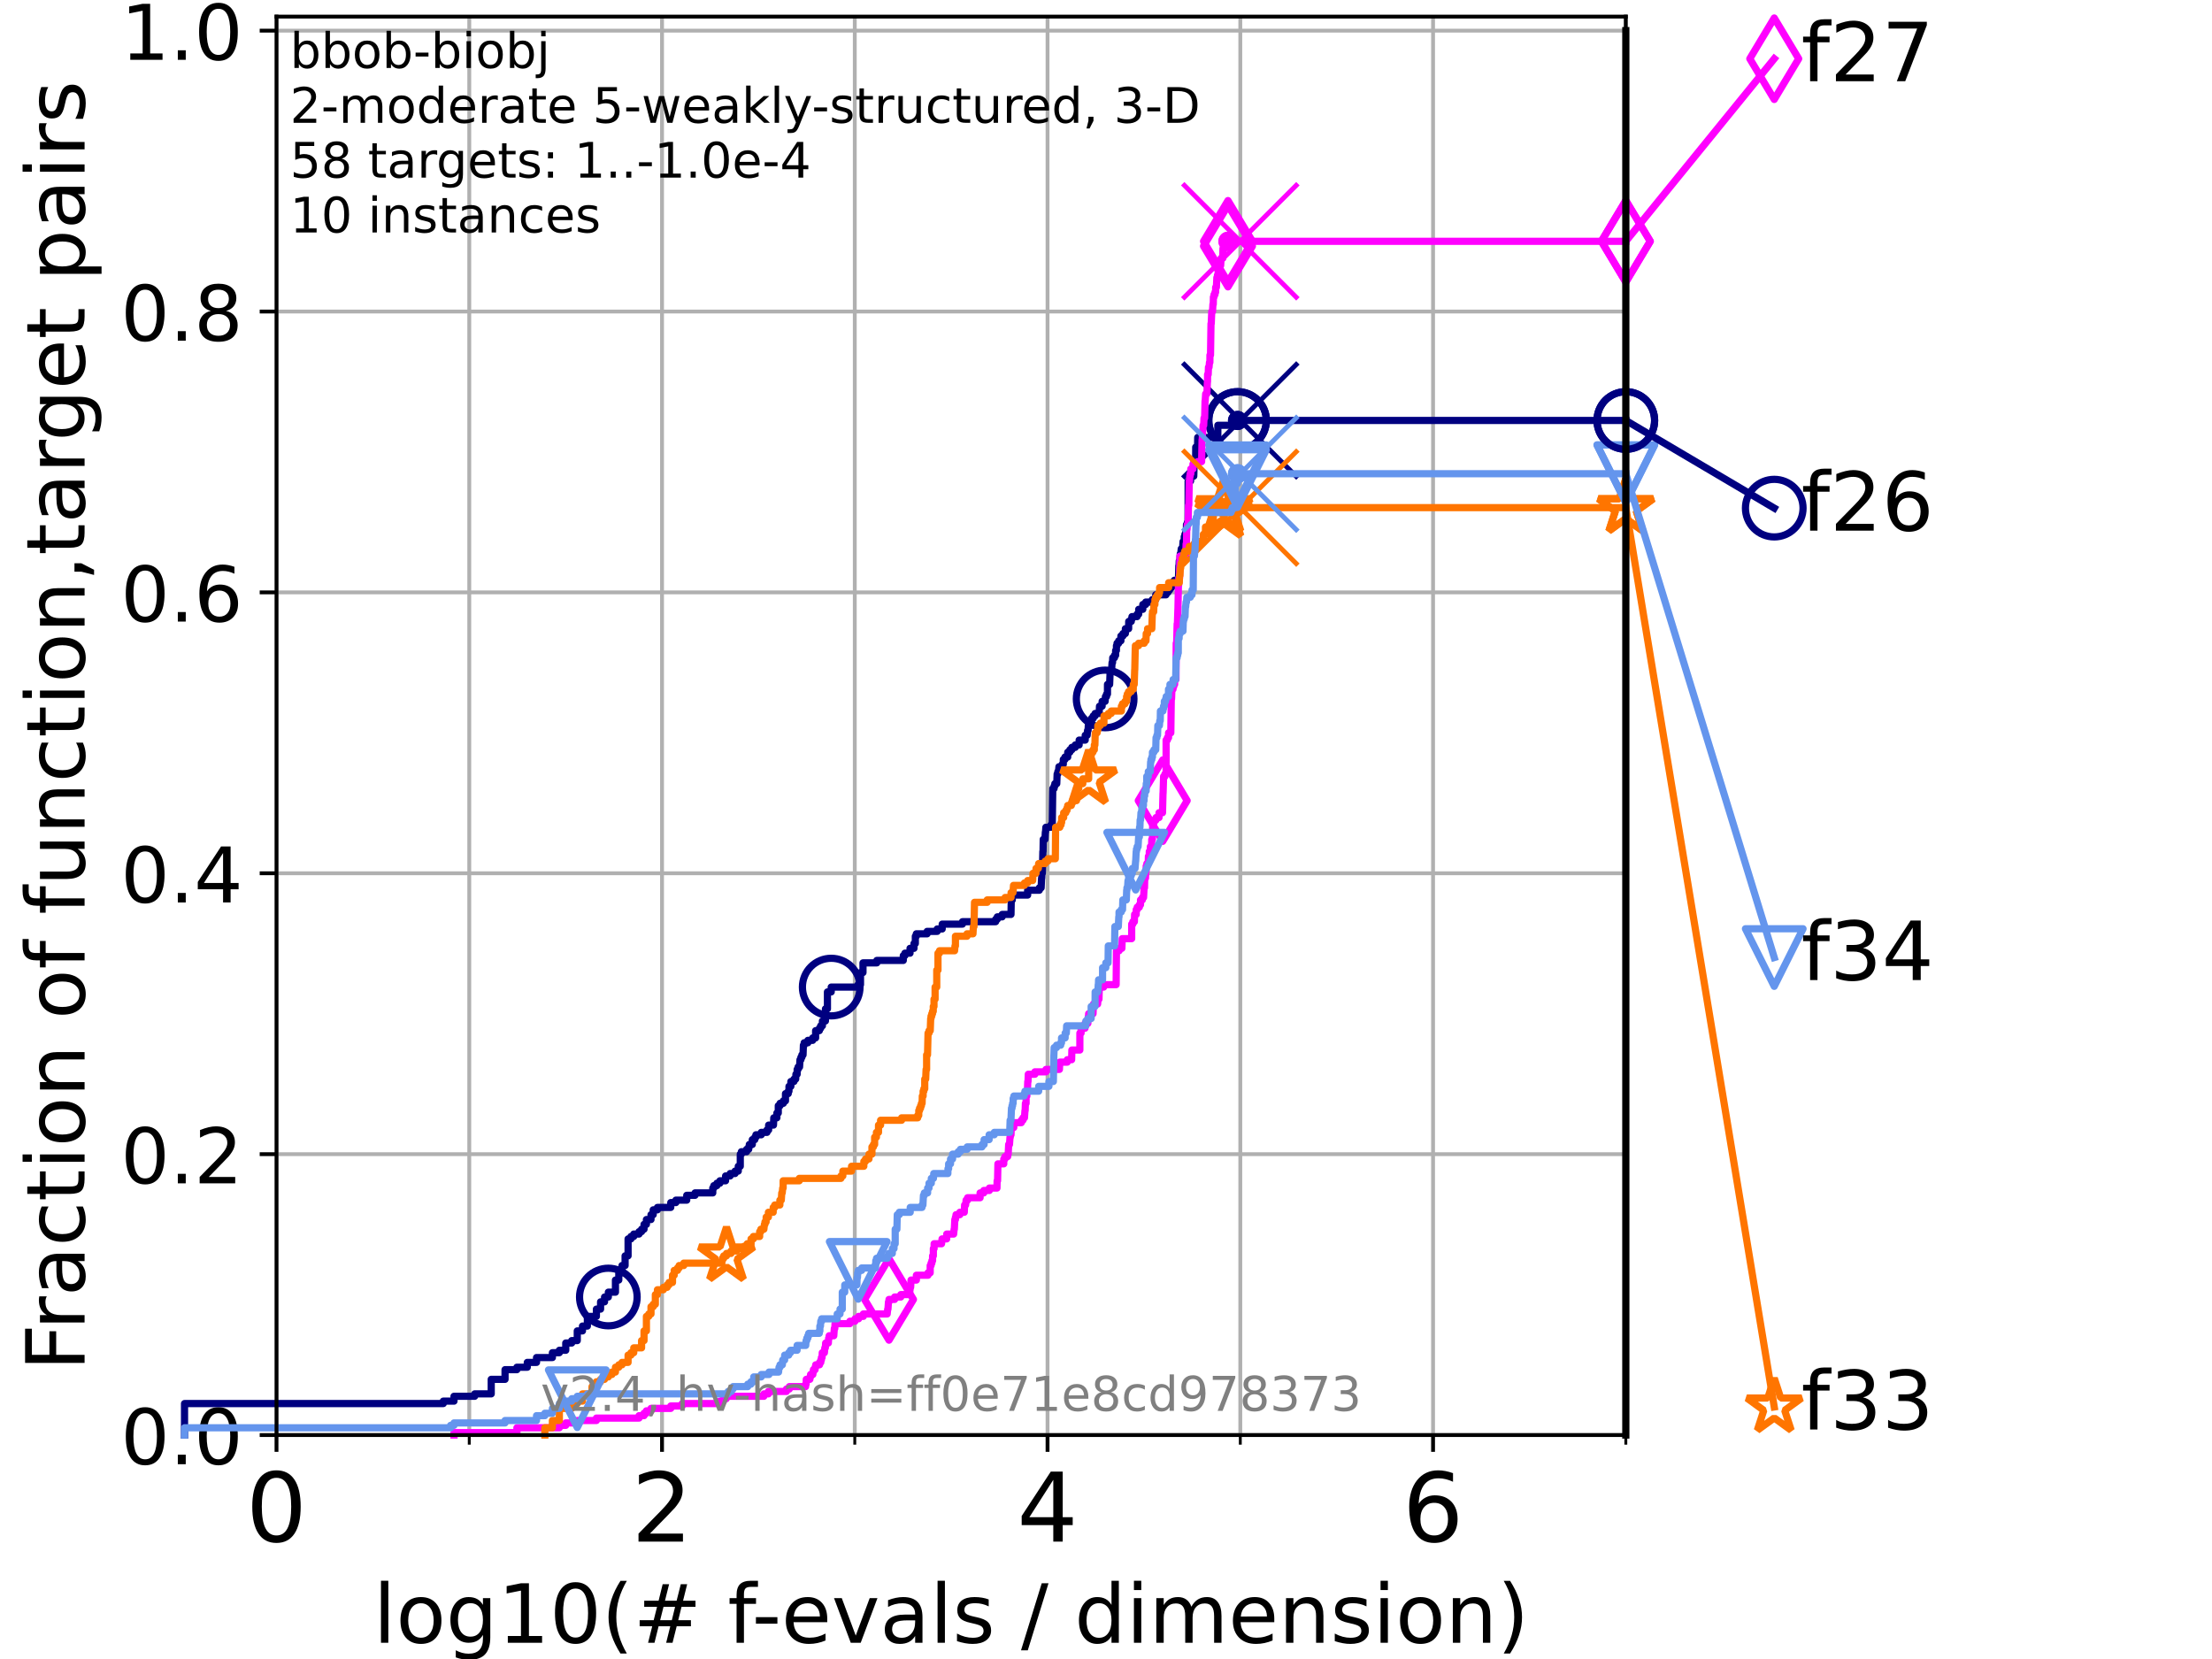 <?xml version="1.0" encoding="utf-8" standalone="no"?>
<!DOCTYPE svg PUBLIC "-//W3C//DTD SVG 1.1//EN"
  "http://www.w3.org/Graphics/SVG/1.1/DTD/svg11.dtd">
<!-- Created with matplotlib (https://matplotlib.org/) -->
<svg height="345.6pt" version="1.1" viewBox="0 0 460.8 345.6" width="460.8pt" xmlns="http://www.w3.org/2000/svg" xmlns:xlink="http://www.w3.org/1999/xlink">
 <defs>
  <style type="text/css">*{stroke-linecap:butt;stroke-linejoin:round;}</style>
 </defs>
 <g id="figure_1">
  <g id="patch_1">
   <path d="M 0 345.6 
L 460.8 345.6 
L 460.8 0 
L 0 0 
z
" style="fill:#ffffff;"/>
  </g>
  <g id="axes_1">
   <g id="patch_2">
    <path d="M 57.6 298.944 
L 338.688 298.944 
L 338.688 3.456 
L 57.6 3.456 
z
" style="fill:#ffffff;"/>
   </g>
   <g id="matplotlib.axis_1">
    <g id="xtick_1">
     <g id="line2d_1">
      <path clip-path="url(#p8607be44c2)" d="M 57.6 298.944 
L 57.6 3.456 
" style="fill:none;stroke:#b0b0b0;stroke-linecap:square;stroke-width:0.8;"/>
     </g>
     <g id="line2d_2">
      <defs>
       <path d="M 0 0 
L 0 3.5 
" id="me87ce16280" style="stroke:#000000;stroke-width:0.8;"/>
      </defs>
      <g>
       <use style="stroke:#000000;stroke-width:0.8;" x="57.6" xlink:href="#me87ce16280" y="298.944"/>
      </g>
     </g>
     <g id="text_1">
      <!-- 0 -->
      <g transform="translate(51.237 321.141)scale(0.2 -0.2)">
       <defs>
        <path d="M 31.781 66.406 
Q 24.172 66.406 20.328 58.906 
Q 16.5 51.422 16.5 36.375 
Q 16.5 21.391 20.328 13.891 
Q 24.172 6.391 31.781 6.391 
Q 39.453 6.391 43.281 13.891 
Q 47.125 21.391 47.125 36.375 
Q 47.125 51.422 43.281 58.906 
Q 39.453 66.406 31.781 66.406 
z
M 31.781 74.219 
Q 44.047 74.219 50.516 64.516 
Q 56.984 54.828 56.984 36.375 
Q 56.984 17.969 50.516 8.266 
Q 44.047 -1.422 31.781 -1.422 
Q 19.531 -1.422 13.062 8.266 
Q 6.594 17.969 6.594 36.375 
Q 6.594 54.828 13.062 64.516 
Q 19.531 74.219 31.781 74.219 
z
" id="DejaVuSans-48"/>
       </defs>
       <use xlink:href="#DejaVuSans-48"/>
      </g>
     </g>
    </g>
    <g id="xtick_2">
     <g id="line2d_3">
      <path clip-path="url(#p8607be44c2)" d="M 137.911 298.944 
L 137.911 3.456 
" style="fill:none;stroke:#b0b0b0;stroke-linecap:square;stroke-width:0.8;"/>
     </g>
     <g id="line2d_4">
      <g>
       <use style="stroke:#000000;stroke-width:0.8;" x="137.911" xlink:href="#me87ce16280" y="298.944"/>
      </g>
     </g>
     <g id="text_2">
      <!-- 2 -->
      <g transform="translate(131.548 321.141)scale(0.2 -0.2)">
       <defs>
        <path d="M 19.188 8.297 
L 53.609 8.297 
L 53.609 0 
L 7.328 0 
L 7.328 8.297 
Q 12.938 14.109 22.625 23.891 
Q 32.328 33.688 34.812 36.531 
Q 39.547 41.844 41.422 45.531 
Q 43.312 49.219 43.312 52.781 
Q 43.312 58.594 39.234 62.25 
Q 35.156 65.922 28.609 65.922 
Q 23.969 65.922 18.812 64.312 
Q 13.672 62.703 7.812 59.422 
L 7.812 69.391 
Q 13.766 71.781 18.938 73 
Q 24.125 74.219 28.422 74.219 
Q 39.75 74.219 46.484 68.547 
Q 53.219 62.891 53.219 53.422 
Q 53.219 48.922 51.531 44.891 
Q 49.859 40.875 45.406 35.406 
Q 44.188 33.984 37.641 27.219 
Q 31.109 20.453 19.188 8.297 
z
" id="DejaVuSans-50"/>
       </defs>
       <use xlink:href="#DejaVuSans-50"/>
      </g>
     </g>
    </g>
    <g id="xtick_3">
     <g id="line2d_5">
      <path clip-path="url(#p8607be44c2)" d="M 218.222 298.944 
L 218.222 3.456 
" style="fill:none;stroke:#b0b0b0;stroke-linecap:square;stroke-width:0.8;"/>
     </g>
     <g id="line2d_6">
      <g>
       <use style="stroke:#000000;stroke-width:0.8;" x="218.222" xlink:href="#me87ce16280" y="298.944"/>
      </g>
     </g>
     <g id="text_3">
      <!-- 4 -->
      <g transform="translate(211.859 321.141)scale(0.2 -0.2)">
       <defs>
        <path d="M 37.797 64.312 
L 12.891 25.391 
L 37.797 25.391 
z
M 35.203 72.906 
L 47.609 72.906 
L 47.609 25.391 
L 58.016 25.391 
L 58.016 17.188 
L 47.609 17.188 
L 47.609 0 
L 37.797 0 
L 37.797 17.188 
L 4.891 17.188 
L 4.891 26.703 
z
" id="DejaVuSans-52"/>
       </defs>
       <use xlink:href="#DejaVuSans-52"/>
      </g>
     </g>
    </g>
    <g id="xtick_4">
     <g id="line2d_7">
      <path clip-path="url(#p8607be44c2)" d="M 298.533 298.944 
L 298.533 3.456 
" style="fill:none;stroke:#b0b0b0;stroke-linecap:square;stroke-width:0.8;"/>
     </g>
     <g id="line2d_8">
      <g>
       <use style="stroke:#000000;stroke-width:0.8;" x="298.533" xlink:href="#me87ce16280" y="298.944"/>
      </g>
     </g>
     <g id="text_4">
      <!-- 6 -->
      <g transform="translate(292.17 321.141)scale(0.2 -0.2)">
       <defs>
        <path d="M 33.016 40.375 
Q 26.375 40.375 22.484 35.828 
Q 18.609 31.297 18.609 23.391 
Q 18.609 15.531 22.484 10.953 
Q 26.375 6.391 33.016 6.391 
Q 39.656 6.391 43.531 10.953 
Q 47.406 15.531 47.406 23.391 
Q 47.406 31.297 43.531 35.828 
Q 39.656 40.375 33.016 40.375 
z
M 52.594 71.297 
L 52.594 62.312 
Q 48.875 64.062 45.094 64.984 
Q 41.312 65.922 37.594 65.922 
Q 27.828 65.922 22.672 59.328 
Q 17.531 52.734 16.797 39.406 
Q 19.672 43.656 24.016 45.922 
Q 28.375 48.188 33.594 48.188 
Q 44.578 48.188 50.953 41.516 
Q 57.328 34.859 57.328 23.391 
Q 57.328 12.156 50.688 5.359 
Q 44.047 -1.422 33.016 -1.422 
Q 20.359 -1.422 13.672 8.266 
Q 6.984 17.969 6.984 36.375 
Q 6.984 53.656 15.188 63.938 
Q 23.391 74.219 37.203 74.219 
Q 40.922 74.219 44.703 73.484 
Q 48.484 72.75 52.594 71.297 
z
" id="DejaVuSans-54"/>
       </defs>
       <use xlink:href="#DejaVuSans-54"/>
      </g>
     </g>
    </g>
    <g id="xtick_5">
     <g id="line2d_9">
      <path clip-path="url(#p8607be44c2)" d="M 97.755 298.944 
L 97.755 3.456 
" style="fill:none;stroke:#b0b0b0;stroke-linecap:square;stroke-width:0.8;"/>
     </g>
     <g id="line2d_10">
      <defs>
       <path d="M 0 0 
L 0 2 
" id="mee8f8640ae" style="stroke:#000000;stroke-width:0.6;"/>
      </defs>
      <g>
       <use style="stroke:#000000;stroke-width:0.6;" x="97.755" xlink:href="#mee8f8640ae" y="298.944"/>
      </g>
     </g>
    </g>
    <g id="xtick_6">
     <g id="line2d_11">
      <path clip-path="url(#p8607be44c2)" d="M 178.066 298.944 
L 178.066 3.456 
" style="fill:none;stroke:#b0b0b0;stroke-linecap:square;stroke-width:0.8;"/>
     </g>
     <g id="line2d_12">
      <g>
       <use style="stroke:#000000;stroke-width:0.6;" x="178.066" xlink:href="#mee8f8640ae" y="298.944"/>
      </g>
     </g>
    </g>
    <g id="xtick_7">
     <g id="line2d_13">
      <path clip-path="url(#p8607be44c2)" d="M 258.377 298.944 
L 258.377 3.456 
" style="fill:none;stroke:#b0b0b0;stroke-linecap:square;stroke-width:0.8;"/>
     </g>
     <g id="line2d_14">
      <g>
       <use style="stroke:#000000;stroke-width:0.6;" x="258.377" xlink:href="#mee8f8640ae" y="298.944"/>
      </g>
     </g>
    </g>
    <g id="xtick_8">
     <g id="line2d_15">
      <path clip-path="url(#p8607be44c2)" d="M 338.688 298.944 
L 338.688 3.456 
" style="fill:none;stroke:#b0b0b0;stroke-linecap:square;stroke-width:0.8;"/>
     </g>
     <g id="line2d_16">
      <g>
       <use style="stroke:#000000;stroke-width:0.6;" x="338.688" xlink:href="#mee8f8640ae" y="298.944"/>
      </g>
     </g>
    </g>
    <g id="text_5">
     <!-- log10(# f-evals / dimension) -->
     <g transform="translate(77.764 342.218)scale(0.17 -0.17)">
      <defs>
       <path d="M 9.422 75.984 
L 18.406 75.984 
L 18.406 0 
L 9.422 0 
z
" id="DejaVuSans-108"/>
       <path d="M 30.609 48.391 
Q 23.391 48.391 19.188 42.75 
Q 14.984 37.109 14.984 27.297 
Q 14.984 17.484 19.156 11.844 
Q 23.344 6.203 30.609 6.203 
Q 37.797 6.203 41.984 11.859 
Q 46.188 17.531 46.188 27.297 
Q 46.188 37.016 41.984 42.703 
Q 37.797 48.391 30.609 48.391 
z
M 30.609 56 
Q 42.328 56 49.016 48.375 
Q 55.719 40.766 55.719 27.297 
Q 55.719 13.875 49.016 6.219 
Q 42.328 -1.422 30.609 -1.422 
Q 18.844 -1.422 12.172 6.219 
Q 5.516 13.875 5.516 27.297 
Q 5.516 40.766 12.172 48.375 
Q 18.844 56 30.609 56 
z
" id="DejaVuSans-111"/>
       <path d="M 45.406 27.984 
Q 45.406 37.75 41.375 43.109 
Q 37.359 48.484 30.078 48.484 
Q 22.859 48.484 18.828 43.109 
Q 14.797 37.75 14.797 27.984 
Q 14.797 18.266 18.828 12.891 
Q 22.859 7.516 30.078 7.516 
Q 37.359 7.516 41.375 12.891 
Q 45.406 18.266 45.406 27.984 
z
M 54.391 6.781 
Q 54.391 -7.172 48.188 -13.984 
Q 42 -20.797 29.203 -20.797 
Q 24.469 -20.797 20.266 -20.094 
Q 16.062 -19.391 12.109 -17.922 
L 12.109 -9.188 
Q 16.062 -11.328 19.922 -12.344 
Q 23.781 -13.375 27.781 -13.375 
Q 36.625 -13.375 41.016 -8.766 
Q 45.406 -4.156 45.406 5.172 
L 45.406 9.625 
Q 42.625 4.781 38.281 2.391 
Q 33.938 0 27.875 0 
Q 17.828 0 11.672 7.656 
Q 5.516 15.328 5.516 27.984 
Q 5.516 40.672 11.672 48.328 
Q 17.828 56 27.875 56 
Q 33.938 56 38.281 53.609 
Q 42.625 51.219 45.406 46.391 
L 45.406 54.688 
L 54.391 54.688 
z
" id="DejaVuSans-103"/>
       <path d="M 12.406 8.297 
L 28.516 8.297 
L 28.516 63.922 
L 10.984 60.406 
L 10.984 69.391 
L 28.422 72.906 
L 38.281 72.906 
L 38.281 8.297 
L 54.391 8.297 
L 54.391 0 
L 12.406 0 
z
" id="DejaVuSans-49"/>
       <path d="M 31 75.875 
Q 24.469 64.656 21.281 53.656 
Q 18.109 42.672 18.109 31.391 
Q 18.109 20.125 21.312 9.062 
Q 24.516 -2 31 -13.188 
L 23.188 -13.188 
Q 15.875 -1.703 12.234 9.375 
Q 8.594 20.453 8.594 31.391 
Q 8.594 42.281 12.203 53.312 
Q 15.828 64.359 23.188 75.875 
z
" id="DejaVuSans-40"/>
       <path d="M 51.125 44 
L 36.922 44 
L 32.812 27.688 
L 47.125 27.688 
z
M 43.797 71.781 
L 38.719 51.516 
L 52.984 51.516 
L 58.109 71.781 
L 65.922 71.781 
L 60.891 51.516 
L 76.125 51.516 
L 76.125 44 
L 58.984 44 
L 54.984 27.688 
L 70.516 27.688 
L 70.516 20.219 
L 53.078 20.219 
L 48 0 
L 40.188 0 
L 45.219 20.219 
L 30.906 20.219 
L 25.875 0 
L 18.016 0 
L 23.094 20.219 
L 7.719 20.219 
L 7.719 27.688 
L 24.906 27.688 
L 29 44 
L 13.281 44 
L 13.281 51.516 
L 30.906 51.516 
L 35.891 71.781 
z
" id="DejaVuSans-35"/>
       <path id="DejaVuSans-32"/>
       <path d="M 37.109 75.984 
L 37.109 68.5 
L 28.516 68.5 
Q 23.688 68.5 21.797 66.547 
Q 19.922 64.594 19.922 59.516 
L 19.922 54.688 
L 34.719 54.688 
L 34.719 47.703 
L 19.922 47.703 
L 19.922 0 
L 10.891 0 
L 10.891 47.703 
L 2.297 47.703 
L 2.297 54.688 
L 10.891 54.688 
L 10.891 58.5 
Q 10.891 67.625 15.141 71.797 
Q 19.391 75.984 28.609 75.984 
z
" id="DejaVuSans-102"/>
       <path d="M 4.891 31.391 
L 31.203 31.391 
L 31.203 23.391 
L 4.891 23.391 
z
" id="DejaVuSans-45"/>
       <path d="M 56.203 29.594 
L 56.203 25.203 
L 14.891 25.203 
Q 15.484 15.922 20.484 11.062 
Q 25.484 6.203 34.422 6.203 
Q 39.594 6.203 44.453 7.469 
Q 49.312 8.734 54.109 11.281 
L 54.109 2.781 
Q 49.266 0.734 44.188 -0.344 
Q 39.109 -1.422 33.891 -1.422 
Q 20.797 -1.422 13.156 6.188 
Q 5.516 13.812 5.516 26.812 
Q 5.516 40.234 12.766 48.109 
Q 20.016 56 32.328 56 
Q 43.359 56 49.781 48.891 
Q 56.203 41.797 56.203 29.594 
z
M 47.219 32.234 
Q 47.125 39.594 43.094 43.984 
Q 39.062 48.391 32.422 48.391 
Q 24.906 48.391 20.391 44.141 
Q 15.875 39.891 15.188 32.172 
z
" id="DejaVuSans-101"/>
       <path d="M 2.984 54.688 
L 12.5 54.688 
L 29.594 8.797 
L 46.688 54.688 
L 56.203 54.688 
L 35.688 0 
L 23.484 0 
z
" id="DejaVuSans-118"/>
       <path d="M 34.281 27.484 
Q 23.391 27.484 19.188 25 
Q 14.984 22.516 14.984 16.5 
Q 14.984 11.719 18.141 8.906 
Q 21.297 6.109 26.703 6.109 
Q 34.188 6.109 38.703 11.406 
Q 43.219 16.703 43.219 25.484 
L 43.219 27.484 
z
M 52.203 31.203 
L 52.203 0 
L 43.219 0 
L 43.219 8.297 
Q 40.141 3.328 35.547 0.953 
Q 30.953 -1.422 24.312 -1.422 
Q 15.922 -1.422 10.953 3.297 
Q 6 8.016 6 15.922 
Q 6 25.141 12.172 29.828 
Q 18.359 34.516 30.609 34.516 
L 43.219 34.516 
L 43.219 35.406 
Q 43.219 41.609 39.141 45 
Q 35.062 48.391 27.688 48.391 
Q 23 48.391 18.547 47.266 
Q 14.109 46.141 10.016 43.891 
L 10.016 52.203 
Q 14.938 54.109 19.578 55.047 
Q 24.219 56 28.609 56 
Q 40.484 56 46.344 49.844 
Q 52.203 43.703 52.203 31.203 
z
" id="DejaVuSans-97"/>
       <path d="M 44.281 53.078 
L 44.281 44.578 
Q 40.484 46.531 36.375 47.5 
Q 32.281 48.484 27.875 48.484 
Q 21.188 48.484 17.844 46.438 
Q 14.5 44.391 14.5 40.281 
Q 14.5 37.156 16.891 35.375 
Q 19.281 33.594 26.516 31.984 
L 29.594 31.297 
Q 39.156 29.25 43.188 25.516 
Q 47.219 21.781 47.219 15.094 
Q 47.219 7.469 41.188 3.016 
Q 35.156 -1.422 24.609 -1.422 
Q 20.219 -1.422 15.453 -0.562 
Q 10.688 0.297 5.422 2 
L 5.422 11.281 
Q 10.406 8.688 15.234 7.391 
Q 20.062 6.109 24.812 6.109 
Q 31.156 6.109 34.562 8.281 
Q 37.984 10.453 37.984 14.406 
Q 37.984 18.062 35.516 20.016 
Q 33.062 21.969 24.703 23.781 
L 21.578 24.516 
Q 13.234 26.266 9.516 29.906 
Q 5.812 33.547 5.812 39.891 
Q 5.812 47.609 11.281 51.797 
Q 16.75 56 26.812 56 
Q 31.781 56 36.172 55.266 
Q 40.578 54.547 44.281 53.078 
z
" id="DejaVuSans-115"/>
       <path d="M 25.391 72.906 
L 33.688 72.906 
L 8.297 -9.281 
L 0 -9.281 
z
" id="DejaVuSans-47"/>
       <path d="M 45.406 46.391 
L 45.406 75.984 
L 54.391 75.984 
L 54.391 0 
L 45.406 0 
L 45.406 8.203 
Q 42.578 3.328 38.25 0.953 
Q 33.938 -1.422 27.875 -1.422 
Q 17.969 -1.422 11.734 6.484 
Q 5.516 14.406 5.516 27.297 
Q 5.516 40.188 11.734 48.094 
Q 17.969 56 27.875 56 
Q 33.938 56 38.25 53.625 
Q 42.578 51.266 45.406 46.391 
z
M 14.797 27.297 
Q 14.797 17.391 18.875 11.75 
Q 22.953 6.109 30.078 6.109 
Q 37.203 6.109 41.297 11.75 
Q 45.406 17.391 45.406 27.297 
Q 45.406 37.203 41.297 42.844 
Q 37.203 48.484 30.078 48.484 
Q 22.953 48.484 18.875 42.844 
Q 14.797 37.203 14.797 27.297 
z
" id="DejaVuSans-100"/>
       <path d="M 9.422 54.688 
L 18.406 54.688 
L 18.406 0 
L 9.422 0 
z
M 9.422 75.984 
L 18.406 75.984 
L 18.406 64.594 
L 9.422 64.594 
z
" id="DejaVuSans-105"/>
       <path d="M 52 44.188 
Q 55.375 50.25 60.062 53.125 
Q 64.75 56 71.094 56 
Q 79.641 56 84.281 50.016 
Q 88.922 44.047 88.922 33.016 
L 88.922 0 
L 79.891 0 
L 79.891 32.719 
Q 79.891 40.578 77.094 44.375 
Q 74.312 48.188 68.609 48.188 
Q 61.625 48.188 57.562 43.547 
Q 53.516 38.922 53.516 30.906 
L 53.516 0 
L 44.484 0 
L 44.484 32.719 
Q 44.484 40.625 41.703 44.406 
Q 38.922 48.188 33.109 48.188 
Q 26.219 48.188 22.156 43.531 
Q 18.109 38.875 18.109 30.906 
L 18.109 0 
L 9.078 0 
L 9.078 54.688 
L 18.109 54.688 
L 18.109 46.188 
Q 21.188 51.219 25.484 53.609 
Q 29.781 56 35.688 56 
Q 41.656 56 45.828 52.969 
Q 50 49.953 52 44.188 
z
" id="DejaVuSans-109"/>
       <path d="M 54.891 33.016 
L 54.891 0 
L 45.906 0 
L 45.906 32.719 
Q 45.906 40.484 42.875 44.328 
Q 39.844 48.188 33.797 48.188 
Q 26.516 48.188 22.312 43.547 
Q 18.109 38.922 18.109 30.906 
L 18.109 0 
L 9.078 0 
L 9.078 54.688 
L 18.109 54.688 
L 18.109 46.188 
Q 21.344 51.125 25.703 53.562 
Q 30.078 56 35.797 56 
Q 45.219 56 50.047 50.172 
Q 54.891 44.344 54.891 33.016 
z
" id="DejaVuSans-110"/>
       <path d="M 8.016 75.875 
L 15.828 75.875 
Q 23.141 64.359 26.781 53.312 
Q 30.422 42.281 30.422 31.391 
Q 30.422 20.453 26.781 9.375 
Q 23.141 -1.703 15.828 -13.188 
L 8.016 -13.188 
Q 14.5 -2 17.703 9.062 
Q 20.906 20.125 20.906 31.391 
Q 20.906 42.672 17.703 53.656 
Q 14.5 64.656 8.016 75.875 
z
" id="DejaVuSans-41"/>
      </defs>
      <use xlink:href="#DejaVuSans-108"/>
      <use x="27.783" xlink:href="#DejaVuSans-111"/>
      <use x="88.965" xlink:href="#DejaVuSans-103"/>
      <use x="152.441" xlink:href="#DejaVuSans-49"/>
      <use x="216.064" xlink:href="#DejaVuSans-48"/>
      <use x="279.688" xlink:href="#DejaVuSans-40"/>
      <use x="318.701" xlink:href="#DejaVuSans-35"/>
      <use x="402.49" xlink:href="#DejaVuSans-32"/>
      <use x="434.277" xlink:href="#DejaVuSans-102"/>
      <use x="463.982" xlink:href="#DejaVuSans-45"/>
      <use x="500.066" xlink:href="#DejaVuSans-101"/>
      <use x="561.59" xlink:href="#DejaVuSans-118"/>
      <use x="620.77" xlink:href="#DejaVuSans-97"/>
      <use x="682.049" xlink:href="#DejaVuSans-108"/>
      <use x="709.832" xlink:href="#DejaVuSans-115"/>
      <use x="761.932" xlink:href="#DejaVuSans-32"/>
      <use x="793.719" xlink:href="#DejaVuSans-47"/>
      <use x="827.41" xlink:href="#DejaVuSans-32"/>
      <use x="859.197" xlink:href="#DejaVuSans-100"/>
      <use x="922.674" xlink:href="#DejaVuSans-105"/>
      <use x="950.457" xlink:href="#DejaVuSans-109"/>
      <use x="1047.869" xlink:href="#DejaVuSans-101"/>
      <use x="1109.393" xlink:href="#DejaVuSans-110"/>
      <use x="1172.771" xlink:href="#DejaVuSans-115"/>
      <use x="1224.871" xlink:href="#DejaVuSans-105"/>
      <use x="1252.654" xlink:href="#DejaVuSans-111"/>
      <use x="1313.836" xlink:href="#DejaVuSans-110"/>
      <use x="1377.215" xlink:href="#DejaVuSans-41"/>
     </g>
    </g>
   </g>
   <g id="matplotlib.axis_2">
    <g id="ytick_1">
     <g id="line2d_17">
      <path clip-path="url(#p8607be44c2)" d="M 57.6 298.944 
L 338.688 298.944 
" style="fill:none;stroke:#b0b0b0;stroke-linecap:square;stroke-width:0.8;"/>
     </g>
     <g id="line2d_18">
      <defs>
       <path d="M 0 0 
L -3.5 0 
" id="m0edbeb7200" style="stroke:#000000;stroke-width:0.8;"/>
      </defs>
      <g>
       <use style="stroke:#000000;stroke-width:0.8;" x="57.6" xlink:href="#m0edbeb7200" y="298.944"/>
      </g>
     </g>
     <g id="text_6">
      <!-- 0.0 -->
      <g transform="translate(25.155 305.023)scale(0.16 -0.16)">
       <defs>
        <path d="M 10.688 12.406 
L 21 12.406 
L 21 0 
L 10.688 0 
z
" id="DejaVuSans-46"/>
       </defs>
       <use xlink:href="#DejaVuSans-48"/>
       <use x="63.623" xlink:href="#DejaVuSans-46"/>
       <use x="95.41" xlink:href="#DejaVuSans-48"/>
      </g>
     </g>
    </g>
    <g id="ytick_2">
     <g id="line2d_19">
      <path clip-path="url(#p8607be44c2)" d="M 57.6 240.432 
L 338.688 240.432 
" style="fill:none;stroke:#b0b0b0;stroke-linecap:square;stroke-width:0.8;"/>
     </g>
     <g id="line2d_20">
      <g>
       <use style="stroke:#000000;stroke-width:0.8;" x="57.6" xlink:href="#m0edbeb7200" y="240.432"/>
      </g>
     </g>
     <g id="text_7">
      <!-- 0.2 -->
      <g transform="translate(25.155 246.51)scale(0.16 -0.16)">
       <use xlink:href="#DejaVuSans-48"/>
       <use x="63.623" xlink:href="#DejaVuSans-46"/>
       <use x="95.41" xlink:href="#DejaVuSans-50"/>
      </g>
     </g>
    </g>
    <g id="ytick_3">
     <g id="line2d_21">
      <path clip-path="url(#p8607be44c2)" d="M 57.6 181.919 
L 338.688 181.919 
" style="fill:none;stroke:#b0b0b0;stroke-linecap:square;stroke-width:0.8;"/>
     </g>
     <g id="line2d_22">
      <g>
       <use style="stroke:#000000;stroke-width:0.8;" x="57.6" xlink:href="#m0edbeb7200" y="181.919"/>
      </g>
     </g>
     <g id="text_8">
      <!-- 0.4 -->
      <g transform="translate(25.155 187.998)scale(0.16 -0.16)">
       <use xlink:href="#DejaVuSans-48"/>
       <use x="63.623" xlink:href="#DejaVuSans-46"/>
       <use x="95.41" xlink:href="#DejaVuSans-52"/>
      </g>
     </g>
    </g>
    <g id="ytick_4">
     <g id="line2d_23">
      <path clip-path="url(#p8607be44c2)" d="M 57.6 123.407 
L 338.688 123.407 
" style="fill:none;stroke:#b0b0b0;stroke-linecap:square;stroke-width:0.8;"/>
     </g>
     <g id="line2d_24">
      <g>
       <use style="stroke:#000000;stroke-width:0.8;" x="57.6" xlink:href="#m0edbeb7200" y="123.407"/>
      </g>
     </g>
     <g id="text_9">
      <!-- 0.6 -->
      <g transform="translate(25.155 129.485)scale(0.16 -0.16)">
       <use xlink:href="#DejaVuSans-48"/>
       <use x="63.623" xlink:href="#DejaVuSans-46"/>
       <use x="95.41" xlink:href="#DejaVuSans-54"/>
      </g>
     </g>
    </g>
    <g id="ytick_5">
     <g id="line2d_25">
      <path clip-path="url(#p8607be44c2)" d="M 57.6 64.894 
L 338.688 64.894 
" style="fill:none;stroke:#b0b0b0;stroke-linecap:square;stroke-width:0.8;"/>
     </g>
     <g id="line2d_26">
      <g>
       <use style="stroke:#000000;stroke-width:0.8;" x="57.6" xlink:href="#m0edbeb7200" y="64.894"/>
      </g>
     </g>
     <g id="text_10">
      <!-- 0.8 -->
      <g transform="translate(25.155 70.973)scale(0.16 -0.16)">
       <defs>
        <path d="M 31.781 34.625 
Q 24.75 34.625 20.719 30.859 
Q 16.703 27.094 16.703 20.516 
Q 16.703 13.922 20.719 10.156 
Q 24.75 6.391 31.781 6.391 
Q 38.812 6.391 42.859 10.172 
Q 46.922 13.969 46.922 20.516 
Q 46.922 27.094 42.891 30.859 
Q 38.875 34.625 31.781 34.625 
z
M 21.922 38.812 
Q 15.578 40.375 12.031 44.719 
Q 8.5 49.078 8.5 55.328 
Q 8.5 64.062 14.719 69.141 
Q 20.953 74.219 31.781 74.219 
Q 42.672 74.219 48.875 69.141 
Q 55.078 64.062 55.078 55.328 
Q 55.078 49.078 51.531 44.719 
Q 48 40.375 41.703 38.812 
Q 48.828 37.156 52.797 32.312 
Q 56.781 27.484 56.781 20.516 
Q 56.781 9.906 50.312 4.234 
Q 43.844 -1.422 31.781 -1.422 
Q 19.734 -1.422 13.25 4.234 
Q 6.781 9.906 6.781 20.516 
Q 6.781 27.484 10.781 32.312 
Q 14.797 37.156 21.922 38.812 
z
M 18.312 54.391 
Q 18.312 48.734 21.844 45.562 
Q 25.391 42.391 31.781 42.391 
Q 38.141 42.391 41.719 45.562 
Q 45.312 48.734 45.312 54.391 
Q 45.312 60.062 41.719 63.234 
Q 38.141 66.406 31.781 66.406 
Q 25.391 66.406 21.844 63.234 
Q 18.312 60.062 18.312 54.391 
z
" id="DejaVuSans-56"/>
       </defs>
       <use xlink:href="#DejaVuSans-48"/>
       <use x="63.623" xlink:href="#DejaVuSans-46"/>
       <use x="95.41" xlink:href="#DejaVuSans-56"/>
      </g>
     </g>
    </g>
    <g id="ytick_6">
     <g id="line2d_27">
      <path clip-path="url(#p8607be44c2)" d="M 57.6 6.382 
L 338.688 6.382 
" style="fill:none;stroke:#b0b0b0;stroke-linecap:square;stroke-width:0.8;"/>
     </g>
     <g id="line2d_28">
      <g>
       <use style="stroke:#000000;stroke-width:0.8;" x="57.6" xlink:href="#m0edbeb7200" y="6.382"/>
      </g>
     </g>
     <g id="text_11">
      <!-- 1.0 -->
      <g transform="translate(25.155 12.46)scale(0.16 -0.16)">
       <use xlink:href="#DejaVuSans-49"/>
       <use x="63.623" xlink:href="#DejaVuSans-46"/>
       <use x="95.41" xlink:href="#DejaVuSans-48"/>
      </g>
     </g>
    </g>
    <g id="text_12">
     <!-- Fraction of function,target pairs -->
     <g transform="translate(17.62 285.585)rotate(-90)scale(0.17 -0.17)">
      <defs>
       <path d="M 9.812 72.906 
L 51.703 72.906 
L 51.703 64.594 
L 19.672 64.594 
L 19.672 43.109 
L 48.578 43.109 
L 48.578 34.812 
L 19.672 34.812 
L 19.672 0 
L 9.812 0 
z
" id="DejaVuSans-70"/>
       <path d="M 41.109 46.297 
Q 39.594 47.172 37.812 47.578 
Q 36.031 48 33.891 48 
Q 26.266 48 22.188 43.047 
Q 18.109 38.094 18.109 28.812 
L 18.109 0 
L 9.078 0 
L 9.078 54.688 
L 18.109 54.688 
L 18.109 46.188 
Q 20.953 51.172 25.484 53.578 
Q 30.031 56 36.531 56 
Q 37.453 56 38.578 55.875 
Q 39.703 55.766 41.062 55.516 
z
" id="DejaVuSans-114"/>
       <path d="M 48.781 52.594 
L 48.781 44.188 
Q 44.969 46.297 41.141 47.344 
Q 37.312 48.391 33.406 48.391 
Q 24.656 48.391 19.812 42.844 
Q 14.984 37.312 14.984 27.297 
Q 14.984 17.281 19.812 11.734 
Q 24.656 6.203 33.406 6.203 
Q 37.312 6.203 41.141 7.25 
Q 44.969 8.297 48.781 10.406 
L 48.781 2.094 
Q 45.016 0.344 40.984 -0.531 
Q 36.969 -1.422 32.422 -1.422 
Q 20.062 -1.422 12.781 6.344 
Q 5.516 14.109 5.516 27.297 
Q 5.516 40.672 12.859 48.328 
Q 20.219 56 33.016 56 
Q 37.156 56 41.109 55.141 
Q 45.062 54.297 48.781 52.594 
z
" id="DejaVuSans-99"/>
       <path d="M 18.312 70.219 
L 18.312 54.688 
L 36.812 54.688 
L 36.812 47.703 
L 18.312 47.703 
L 18.312 18.016 
Q 18.312 11.328 20.141 9.422 
Q 21.969 7.516 27.594 7.516 
L 36.812 7.516 
L 36.812 0 
L 27.594 0 
Q 17.188 0 13.234 3.875 
Q 9.281 7.766 9.281 18.016 
L 9.281 47.703 
L 2.688 47.703 
L 2.688 54.688 
L 9.281 54.688 
L 9.281 70.219 
z
" id="DejaVuSans-116"/>
       <path d="M 8.5 21.578 
L 8.5 54.688 
L 17.484 54.688 
L 17.484 21.922 
Q 17.484 14.156 20.5 10.266 
Q 23.531 6.391 29.594 6.391 
Q 36.859 6.391 41.078 11.031 
Q 45.312 15.672 45.312 23.688 
L 45.312 54.688 
L 54.297 54.688 
L 54.297 0 
L 45.312 0 
L 45.312 8.406 
Q 42.047 3.422 37.719 1 
Q 33.406 -1.422 27.688 -1.422 
Q 18.266 -1.422 13.375 4.438 
Q 8.5 10.297 8.5 21.578 
z
M 31.109 56 
z
" id="DejaVuSans-117"/>
       <path d="M 11.719 12.406 
L 22.016 12.406 
L 22.016 4 
L 14.016 -11.625 
L 7.719 -11.625 
L 11.719 4 
z
" id="DejaVuSans-44"/>
       <path d="M 18.109 8.203 
L 18.109 -20.797 
L 9.078 -20.797 
L 9.078 54.688 
L 18.109 54.688 
L 18.109 46.391 
Q 20.953 51.266 25.266 53.625 
Q 29.594 56 35.594 56 
Q 45.562 56 51.781 48.094 
Q 58.016 40.188 58.016 27.297 
Q 58.016 14.406 51.781 6.484 
Q 45.562 -1.422 35.594 -1.422 
Q 29.594 -1.422 25.266 0.953 
Q 20.953 3.328 18.109 8.203 
z
M 48.688 27.297 
Q 48.688 37.203 44.609 42.844 
Q 40.531 48.484 33.406 48.484 
Q 26.266 48.484 22.188 42.844 
Q 18.109 37.203 18.109 27.297 
Q 18.109 17.391 22.188 11.75 
Q 26.266 6.109 33.406 6.109 
Q 40.531 6.109 44.609 11.75 
Q 48.688 17.391 48.688 27.297 
z
" id="DejaVuSans-112"/>
      </defs>
      <use xlink:href="#DejaVuSans-70"/>
      <use x="50.27" xlink:href="#DejaVuSans-114"/>
      <use x="91.383" xlink:href="#DejaVuSans-97"/>
      <use x="152.662" xlink:href="#DejaVuSans-99"/>
      <use x="207.643" xlink:href="#DejaVuSans-116"/>
      <use x="246.852" xlink:href="#DejaVuSans-105"/>
      <use x="274.635" xlink:href="#DejaVuSans-111"/>
      <use x="335.816" xlink:href="#DejaVuSans-110"/>
      <use x="399.195" xlink:href="#DejaVuSans-32"/>
      <use x="430.982" xlink:href="#DejaVuSans-111"/>
      <use x="492.164" xlink:href="#DejaVuSans-102"/>
      <use x="527.369" xlink:href="#DejaVuSans-32"/>
      <use x="559.156" xlink:href="#DejaVuSans-102"/>
      <use x="594.361" xlink:href="#DejaVuSans-117"/>
      <use x="657.74" xlink:href="#DejaVuSans-110"/>
      <use x="721.119" xlink:href="#DejaVuSans-99"/>
      <use x="776.1" xlink:href="#DejaVuSans-116"/>
      <use x="815.309" xlink:href="#DejaVuSans-105"/>
      <use x="843.092" xlink:href="#DejaVuSans-111"/>
      <use x="904.273" xlink:href="#DejaVuSans-110"/>
      <use x="967.652" xlink:href="#DejaVuSans-44"/>
      <use x="999.439" xlink:href="#DejaVuSans-116"/>
      <use x="1038.648" xlink:href="#DejaVuSans-97"/>
      <use x="1099.928" xlink:href="#DejaVuSans-114"/>
      <use x="1139.291" xlink:href="#DejaVuSans-103"/>
      <use x="1202.768" xlink:href="#DejaVuSans-101"/>
      <use x="1264.291" xlink:href="#DejaVuSans-116"/>
      <use x="1303.5" xlink:href="#DejaVuSans-32"/>
      <use x="1335.287" xlink:href="#DejaVuSans-112"/>
      <use x="1398.764" xlink:href="#DejaVuSans-97"/>
      <use x="1460.043" xlink:href="#DejaVuSans-105"/>
      <use x="1487.826" xlink:href="#DejaVuSans-114"/>
      <use x="1528.939" xlink:href="#DejaVuSans-115"/>
     </g>
    </g>
   </g>
   <g id="line2d_29">
    <defs>
     <path d="M 0 1.5 
C 0.398 1.5 0.779 1.342 1.061 1.061 
C 1.342 0.779 1.5 0.398 1.5 0 
C 1.5 -0.398 1.342 -0.779 1.061 -1.061 
C 0.779 -1.342 0.398 -1.5 0 -1.5 
C -0.398 -1.5 -0.779 -1.342 -1.061 -1.061 
C -1.342 -0.779 -1.5 -0.398 -1.5 0 
C -1.5 0.398 -1.342 0.779 -1.061 1.061 
C -0.779 1.342 -0.398 1.5 0 1.5 
z
" id="mcf6ce5d803" style="stroke:#000080;"/>
    </defs>
    <g>
     <use style="fill:#000080;stroke:#000080;" x="257.805" xlink:href="#mcf6ce5d803" y="87.593"/>
     <use style="fill:#000080;stroke:#000080;" x="257.805" xlink:href="#mcf6ce5d803" y="87.593"/>
    </g>
   </g>
   <g id="line2d_30">
    <path d="M 38.441 298.944 
L 38.441 292.387 
L 92.347 292.387 
L 92.347 291.882 
L 94.576 291.882 
L 94.576 290.873 
L 98.881 290.873 
L 98.881 290.369 
L 102.331 290.369 
L 102.331 287.342 
L 105.21 287.342 
L 105.21 285.325 
L 107.68 285.325 
L 107.68 284.82 
L 109.843 284.82 
L 109.843 283.811 
L 111.768 283.811 
L 111.768 282.803 
L 115.077 282.803 
L 115.077 281.794 
L 116.523 281.794 
L 116.523 281.289 
L 117.857 281.289 
L 117.857 279.776 
L 119.097 279.776 
L 119.097 279.272 
L 120.255 279.272 
L 120.255 277.254 
L 121.34 277.254 
L 121.34 276.245 
L 122.362 276.245 
L 122.362 274.228 
L 124.242 274.228 
L 124.242 272.714 
L 125.111 272.714 
L 125.111 271.201 
L 125.939 271.201 
L 125.939 270.192 
L 126.729 270.192 
L 126.729 269.183 
L 128.21 269.183 
L 128.21 266.661 
L 128.905 266.661 
L 128.905 265.148 
L 129.574 265.148 
L 129.574 263.635 
L 130.219 263.635 
L 130.219 261.617 
L 130.84 261.617 
L 130.84 258.086 
L 131.44 258.086 
L 131.44 257.582 
L 132.02 257.582 
L 132.02 257.077 
L 133.125 257.077 
L 133.125 256.573 
L 133.652 256.573 
L 133.652 256.068 
L 134.164 256.068 
L 134.164 255.06 
L 134.661 255.06 
L 134.661 254.051 
L 135.615 254.051 
L 135.615 253.042 
L 136.073 253.042 
L 136.073 252.033 
L 136.955 252.033 
L 136.955 251.529 
L 139.731 251.529 
L 139.731 250.52 
L 140.797 250.52 
L 140.797 250.015 
L 143.058 250.015 
L 143.058 249.007 
L 144.787 249.007 
L 144.787 248.502 
L 148.481 248.502 
L 148.481 247.493 
L 148.702 247.493 
L 148.702 246.989 
L 149.347 246.989 
L 149.347 246.485 
L 149.97 246.485 
L 149.97 245.98 
L 151.152 245.98 
L 151.152 244.971 
L 152.104 244.971 
L 152.104 244.467 
L 153.13 244.467 
L 153.13 243.962 
L 153.797 243.962 
L 153.797 242.954 
L 154.213 242.954 
L 154.213 240.432 
L 154.44 240.432 
L 154.44 239.927 
L 155.531 239.927 
L 155.531 239.423 
L 155.97 239.423 
L 155.97 238.918 
L 156.094 238.918 
L 156.094 238.414 
L 156.718 238.414 
L 156.718 237.405 
L 157.243 237.405 
L 157.243 236.901 
L 157.472 236.901 
L 157.472 236.396 
L 158.591 236.396 
L 158.591 235.892 
L 159.775 235.892 
L 159.775 235.387 
L 160.12 235.387 
L 160.12 234.379 
L 161.131 234.379 
L 161.192 232.865 
L 161.838 232.865 
L 161.838 231.856 
L 162.13 231.856 
L 162.13 230.343 
L 162.503 230.343 
L 162.503 229.839 
L 163.185 229.839 
L 163.185 229.334 
L 163.63 229.334 
L 163.63 227.821 
L 164.205 227.821 
L 164.205 227.317 
L 164.359 227.317 
L 164.359 226.308 
L 164.75 226.308 
L 164.75 225.299 
L 165.399 225.299 
L 165.399 224.795 
L 165.756 224.795 
L 165.803 223.786 
L 166.059 223.786 
L 166.059 222.777 
L 166.255 222.777 
L 166.255 222.272 
L 166.561 222.272 
L 166.651 220.759 
L 166.84 220.759 
L 166.84 220.255 
L 167.049 220.255 
L 167.049 219.75 
L 167.288 219.75 
L 167.363 217.733 
L 167.524 217.733 
L 167.524 217.228 
L 168.294 217.228 
L 168.294 216.724 
L 169.293 216.724 
L 169.293 216.219 
L 169.907 216.219 
L 169.907 214.706 
L 170.687 214.706 
L 170.687 214.202 
L 170.96 214.202 
L 170.96 213.697 
L 171.324 213.697 
L 171.324 212.689 
L 171.954 212.689 
L 171.954 210.166 
L 172.37 210.166 
L 172.37 206.636 
L 173.157 206.636 
L 173.157 205.627 
L 178.739 205.627 
L 178.739 205.122 
L 179.257 205.122 
L 179.257 202.6 
L 179.776 202.6 
L 179.776 200.583 
L 182.66 200.583 
L 182.66 200.078 
L 188.171 200.078 
L 188.171 199.069 
L 188.51 199.069 
L 188.51 198.565 
L 189.575 198.565 
L 189.575 197.556 
L 190.4 197.556 
L 190.4 196.547 
L 190.681 196.547 
L 190.681 195.034 
L 190.891 195.034 
L 190.891 194.529 
L 193.141 194.529 
L 193.141 194.025 
L 195.237 194.025 
L 195.237 193.521 
L 196.278 193.521 
L 196.278 192.512 
L 200.5 192.512 
L 200.5 192.007 
L 207.413 192.007 
L 207.413 191.503 
L 207.756 191.503 
L 207.756 190.999 
L 208.769 190.999 
L 208.769 190.494 
L 210.609 190.494 
L 210.665 187.468 
L 210.88 187.468 
L 210.88 186.459 
L 214.076 186.459 
L 214.076 185.45 
L 216.513 185.45 
L 216.513 184.946 
L 216.887 184.946 
L 216.979 182.928 
L 217.013 182.928 
L 217.055 181.919 
L 217.138 181.919 
L 217.244 177.379 
L 217.286 177.379 
L 217.328 174.857 
L 217.685 174.857 
L 217.765 173.344 
L 217.798 173.344 
L 217.874 172.335 
L 218.934 172.335 
L 218.934 171.831 
L 219.205 171.831 
L 219.304 164.769 
L 219.32 164.769 
L 219.32 164.264 
L 219.585 164.264 
L 219.585 163.76 
L 219.738 163.76 
L 219.738 163.256 
L 220.142 163.256 
L 220.22 161.238 
L 220.371 161.238 
L 220.371 160.733 
L 220.505 160.733 
L 220.595 159.725 
L 221.276 159.725 
L 221.276 159.22 
L 221.505 159.22 
L 221.505 158.211 
L 221.851 158.211 
L 221.851 157.707 
L 222.425 157.707 
L 222.425 156.698 
L 222.871 156.698 
L 222.871 156.194 
L 223.283 156.194 
L 223.283 155.689 
L 223.999 155.689 
L 223.999 155.185 
L 224.804 155.185 
L 224.804 154.176 
L 226.072 154.176 
L 226.072 153.167 
L 226.475 153.167 
L 226.559 152.158 
L 226.67 152.158 
L 226.714 151.15 
L 227.171 151.15 
L 227.171 150.645 
L 227.39 150.645 
L 227.39 149.636 
L 227.74 149.636 
L 227.74 149.132 
L 228.133 149.132 
L 228.133 148.627 
L 228.979 148.627 
L 229.043 147.114 
L 229.594 147.114 
L 229.594 146.105 
L 230.221 146.105 
L 230.282 145.097 
L 230.515 145.097 
L 230.515 144.592 
L 230.706 144.592 
L 230.71 142.574 
L 231.156 142.574 
L 231.256 140.052 
L 231.451 140.052 
L 231.451 139.548 
L 231.564 139.548 
L 231.667 138.035 
L 231.761 138.035 
L 231.801 137.026 
L 232.162 137.026 
L 232.162 136.521 
L 232.403 136.521 
L 232.403 135.513 
L 232.569 135.513 
L 232.576 134.504 
L 232.699 134.504 
L 232.699 133.999 
L 233.042 133.999 
L 233.042 133.495 
L 233.504 133.495 
L 233.504 132.486 
L 233.935 132.486 
L 233.935 131.982 
L 234.435 131.982 
L 234.435 130.973 
L 235.113 130.973 
L 235.132 129.46 
L 235.663 129.46 
L 235.663 128.955 
L 235.811 128.955 
L 235.811 128.451 
L 236.88 128.451 
L 236.88 127.946 
L 237.211 127.946 
L 237.211 126.937 
L 238.067 126.937 
L 238.067 125.929 
L 238.673 125.929 
L 238.673 125.424 
L 240.04 125.424 
L 240.04 124.92 
L 240.758 124.92 
L 240.758 123.911 
L 242.9 123.911 
L 242.9 123.407 
L 243.302 123.407 
L 243.302 122.902 
L 243.656 122.902 
L 243.656 122.398 
L 244.063 122.398 
L 244.063 121.389 
L 244.636 121.389 
L 244.636 120.884 
L 245.487 120.884 
L 245.569 117.858 
L 245.608 117.858 
L 245.656 116.849 
L 245.789 116.849 
L 245.878 115.336 
L 245.976 115.336 
L 246.076 114.327 
L 246.347 114.327 
L 246.45 112.814 
L 246.701 112.814 
L 246.701 111.805 
L 246.84 111.805 
L 246.84 111.301 
L 247.03 111.301 
L 247.03 110.796 
L 247.154 110.796 
L 247.16 109.283 
L 247.367 109.283 
L 247.367 108.778 
L 247.49 108.778 
L 247.509 100.203 
L 248.022 100.203 
L 248.022 99.195 
L 248.685 99.195 
L 248.784 95.664 
L 249.078 95.664 
L 249.094 93.142 
L 249.473 93.142 
L 249.509 91.124 
L 253.694 91.124 
L 253.702 88.602 
L 257.805 88.602 
L 257.805 87.593 
L 338.688 87.593 
L 338.688 87.593 
" style="fill:none;stroke:#000080;stroke-linecap:square;stroke-width:1.5;"/>
   </g>
   <g id="line2d_31">
    <defs>
     <path d="M 0 6 
C 1.591 6 3.117 5.368 4.243 4.243 
C 5.368 3.117 6 1.591 6 0 
C 6 -1.591 5.368 -3.117 4.243 -4.243 
C 3.117 -5.368 1.591 -6 0 -6 
C -1.591 -6 -3.117 -5.368 -4.243 -4.243 
C -5.368 -3.117 -6 -1.591 -6 0 
C -6 1.591 -5.368 3.117 -4.243 4.243 
C -3.117 5.368 -1.591 6 0 6 
z
" id="m1f7077c3a9" style="stroke:#000080;stroke-width:1.5;"/>
    </defs>
    <g>
     <use style="fill-opacity:0;stroke:#000080;stroke-width:1.5;" x="126.729" xlink:href="#m1f7077c3a9" y="270.192"/>
     <use style="fill-opacity:0;stroke:#000080;stroke-width:1.5;" x="173.157" xlink:href="#m1f7077c3a9" y="205.627"/>
     <use style="fill-opacity:0;stroke:#000080;stroke-width:1.5;" x="230.221" xlink:href="#m1f7077c3a9" y="145.601"/>
     <use style="fill-opacity:0;stroke:#000080;stroke-width:1.5;" x="257.805" xlink:href="#m1f7077c3a9" y="87.593"/>
     <use style="fill-opacity:0;stroke:#000080;stroke-width:1.5;" x="257.805" xlink:href="#m1f7077c3a9" y="87.593"/>
     <use style="fill-opacity:0;stroke:#000080;stroke-width:1.5;" x="338.688" xlink:href="#m1f7077c3a9" y="87.593"/>
    </g>
   </g>
   <g id="line2d_32">
    <path style="fill:none;stroke:#000080;stroke-linecap:square;stroke-width:1.5;"/>
    <g/>
   </g>
   <g id="line2d_33">
    <path clip-path="url(#p8607be44c2)" d="M 258.377 87.593 
" style="fill:none;stroke:#000080;stroke-linecap:square;stroke-width:1.5;"/>
    <defs>
     <path d="M -12 12 
L 12 -12 
M -12 -12 
L 12 12 
" id="me1cf879d50" style="stroke:#000080;"/>
    </defs>
    <g clip-path="url(#p8607be44c2)">
     <use style="fill:#000080;stroke:#000080;" x="258.377" xlink:href="#me1cf879d50" y="87.593"/>
    </g>
   </g>
   <g id="line2d_34">
    <defs>
     <path d="M 0 1.5 
C 0.398 1.5 0.779 1.342 1.061 1.061 
C 1.342 0.779 1.5 0.398 1.5 0 
C 1.5 -0.398 1.342 -0.779 1.061 -1.061 
C 0.779 -1.342 0.398 -1.5 0 -1.5 
C -0.398 -1.5 -0.779 -1.342 -1.061 -1.061 
C -1.342 -0.779 -1.5 -0.398 -1.5 0 
C -1.5 0.398 -1.342 0.779 -1.061 1.061 
C -0.779 1.342 -0.398 1.5 0 1.5 
z
" id="mf7f7cc6e89" style="stroke:#ff00ff;"/>
    </defs>
    <g>
     <use style="fill:#ff00ff;stroke:#ff00ff;" x="255.81" xlink:href="#mf7f7cc6e89" y="50.266"/>
     <use style="fill:#ff00ff;stroke:#ff00ff;" x="255.81" xlink:href="#mf7f7cc6e89" y="50.266"/>
    </g>
   </g>
   <g id="line2d_35">
    <path d="M 94.576 298.944 
L 94.576 298.44 
L 107.68 298.44 
L 107.68 297.431 
L 116.523 297.431 
L 116.523 296.926 
L 117.857 296.926 
L 117.857 296.422 
L 120.255 296.422 
L 120.255 295.917 
L 124.242 295.917 
L 124.242 295.413 
L 133.125 295.413 
L 133.125 294.909 
L 134.164 294.909 
L 134.164 294.404 
L 134.661 294.404 
L 134.661 293.9 
L 135.615 293.9 
L 135.615 293.395 
L 139.731 293.395 
L 139.731 292.891 
L 142.125 292.891 
L 142.125 292.387 
L 149.911 292.387 
L 149.911 291.882 
L 150.711 291.882 
L 150.711 291.378 
L 151.287 291.378 
L 151.287 290.873 
L 159.133 290.873 
L 159.133 290.369 
L 160.071 290.369 
L 160.071 289.864 
L 163.828 289.864 
L 163.828 289.36 
L 164.435 289.36 
L 164.435 288.856 
L 167.819 288.856 
L 167.819 288.351 
L 167.934 288.351 
L 167.965 287.342 
L 168.716 287.342 
L 168.716 286.838 
L 168.855 286.838 
L 168.855 286.334 
L 169.331 286.334 
L 169.331 285.829 
L 169.446 285.829 
L 169.446 285.325 
L 169.795 285.325 
L 169.795 284.82 
L 169.925 284.82 
L 169.925 284.316 
L 170.723 284.316 
L 170.723 283.811 
L 170.987 283.811 
L 170.987 283.307 
L 171.108 283.307 
L 171.108 282.803 
L 171.255 282.803 
L 171.289 281.794 
L 171.738 281.794 
L 171.821 280.785 
L 171.937 280.785 
L 171.995 279.776 
L 172.562 279.776 
L 172.618 278.767 
L 172.729 278.767 
L 172.729 278.263 
L 173.696 278.263 
L 173.8 276.75 
L 173.904 276.75 
L 173.955 275.741 
L 177.043 275.741 
L 177.043 275.236 
L 178.107 275.236 
L 178.107 274.732 
L 178.862 274.732 
L 178.862 274.228 
L 179.844 274.228 
L 179.844 273.723 
L 184.813 273.723 
L 184.923 272.714 
L 184.978 272.714 
L 185.087 271.201 
L 185.195 271.201 
L 185.195 270.697 
L 186.364 270.697 
L 186.364 270.192 
L 187.652 270.192 
L 187.652 269.688 
L 189.458 269.688 
L 189.563 268.679 
L 189.584 268.679 
L 189.584 268.175 
L 189.704 268.175 
L 189.787 266.661 
L 190.9 266.661 
L 190.9 265.652 
L 193.324 265.652 
L 193.324 265.148 
L 193.776 265.148 
L 193.776 263.635 
L 193.959 263.635 
L 193.959 263.13 
L 194.127 263.13 
L 194.127 262.626 
L 194.274 262.626 
L 194.274 261.617 
L 194.434 261.617 
L 194.434 260.104 
L 194.591 260.104 
L 194.591 259.095 
L 196.146 259.095 
L 196.247 258.086 
L 197.216 258.086 
L 197.216 257.077 
L 198.664 257.077 
L 198.762 256.068 
L 198.806 256.068 
L 198.907 254.051 
L 199.038 254.051 
L 199.038 253.546 
L 199.157 253.546 
L 199.157 253.042 
L 199.95 253.042 
L 199.95 252.538 
L 200.88 252.538 
L 200.944 251.024 
L 201.155 251.024 
L 201.259 250.015 
L 201.568 250.015 
L 201.568 249.511 
L 204.172 249.511 
L 204.172 248.502 
L 204.945 248.502 
L 204.945 247.998 
L 206.101 247.998 
L 206.101 247.493 
L 207.689 247.493 
L 207.716 245.98 
L 207.811 245.98 
L 207.885 242.449 
L 209.104 242.449 
L 209.104 241.44 
L 209.344 241.44 
L 209.344 240.936 
L 209.913 240.936 
L 209.913 240.432 
L 210.026 240.432 
L 210.123 238.414 
L 210.297 238.414 
L 210.401 236.901 
L 210.46 236.901 
L 210.46 236.396 
L 210.616 236.396 
L 210.657 234.883 
L 211.192 234.883 
L 211.192 233.874 
L 212.756 233.874 
L 212.756 233.37 
L 213.1 233.37 
L 213.1 232.865 
L 213.413 232.865 
L 213.518 231.352 
L 213.56 231.352 
L 213.611 229.839 
L 213.757 229.839 
L 213.757 228.325 
L 213.918 228.325 
L 213.918 227.317 
L 214.031 227.317 
L 214.101 225.299 
L 214.156 225.299 
L 214.211 223.786 
L 215.591 223.786 
L 215.591 223.281 
L 217.897 223.281 
L 217.897 222.777 
L 220.697 222.777 
L 220.767 221.264 
L 222.329 221.264 
L 222.329 220.759 
L 223.242 220.759 
L 223.29 218.742 
L 224.951 218.742 
L 224.959 215.211 
L 225.211 215.211 
L 225.211 214.202 
L 226.026 214.202 
L 226.026 213.193 
L 226.624 213.193 
L 226.72 211.68 
L 226.781 211.68 
L 226.781 211.175 
L 227.701 211.175 
L 227.785 209.158 
L 228.654 209.158 
L 228.741 208.149 
L 228.936 208.149 
L 229.005 205.627 
L 229.92 205.627 
L 229.92 205.122 
L 232.51 205.122 
L 232.582 198.06 
L 233.138 198.06 
L 233.138 197.556 
L 233.71 197.556 
L 233.783 195.538 
L 235.748 195.538 
L 235.751 192.512 
L 235.987 192.512 
L 235.987 192.007 
L 236.312 192.007 
L 236.357 190.494 
L 236.693 190.494 
L 236.693 189.485 
L 236.905 189.485 
L 236.905 188.981 
L 237.347 188.981 
L 237.347 188.476 
L 237.59 188.476 
L 237.59 187.468 
L 237.971 187.468 
L 237.971 186.963 
L 238.226 186.963 
L 238.335 184.946 
L 238.421 184.946 
L 238.468 182.928 
L 238.629 182.928 
L 238.682 181.415 
L 238.766 181.415 
L 238.773 180.406 
L 238.908 180.406 
L 238.908 179.901 
L 239.191 179.901 
L 239.231 178.388 
L 239.416 178.388 
L 239.416 177.379 
L 239.637 177.379 
L 239.637 176.37 
L 239.901 176.37 
L 239.929 174.857 
L 240.07 174.857 
L 240.128 171.831 
L 240.194 171.831 
L 240.194 171.326 
L 240.438 171.326 
L 240.438 170.822 
L 240.817 170.822 
L 240.817 170.317 
L 241.447 170.317 
L 241.447 169.309 
L 242.173 169.309 
L 242.276 165.273 
L 242.29 165.273 
L 242.4 161.742 
L 242.676 161.742 
L 242.676 161.238 
L 242.918 161.238 
L 242.922 154.176 
L 243.184 154.176 
L 243.184 153.672 
L 243.43 153.672 
L 243.43 152.663 
L 243.903 152.663 
L 243.998 145.601 
L 244.056 145.601 
L 244.13 143.583 
L 244.359 143.583 
L 244.359 143.079 
L 244.499 143.079 
L 244.499 142.574 
L 244.694 142.574 
L 244.694 141.566 
L 244.972 141.566 
L 245.027 133.999 
L 245.116 133.999 
L 245.222 129.964 
L 245.273 129.964 
L 245.377 126.937 
L 245.385 126.937 
L 245.489 121.893 
L 245.538 121.893 
L 245.567 120.38 
L 245.723 120.38 
L 245.783 115.84 
L 247.005 115.84 
L 247.089 113.318 
L 247.164 113.318 
L 247.216 110.292 
L 247.28 110.292 
L 247.343 109.283 
L 247.501 109.283 
L 247.583 105.248 
L 247.654 105.248 
L 247.746 100.203 
L 247.799 100.203 
L 247.852 99.195 
L 247.927 99.195 
L 247.927 98.69 
L 248.066 98.69 
L 248.066 97.681 
L 248.516 97.681 
L 248.516 96.672 
L 249.51 96.672 
L 249.51 96.168 
L 250.319 96.168 
L 250.414 91.628 
L 250.445 91.628 
L 250.534 89.611 
L 250.579 89.611 
L 250.622 88.602 
L 250.75 88.602 
L 250.816 87.088 
L 250.951 87.088 
L 251.036 83.558 
L 251.064 83.558 
L 251.16 82.044 
L 251.42 82.044 
L 251.524 79.522 
L 251.549 79.522 
L 251.56 78.009 
L 251.689 78.009 
L 251.746 76.496 
L 251.867 76.496 
L 251.953 75.487 
L 252.041 75.487 
L 252.053 73.974 
L 252.171 73.974 
L 252.273 67.416 
L 252.324 67.416 
L 252.429 64.894 
L 252.588 64.894 
L 252.674 63.381 
L 252.743 63.381 
L 252.776 61.868 
L 252.902 61.868 
L 252.902 61.363 
L 253.106 61.363 
L 253.106 60.859 
L 253.24 60.859 
L 253.24 59.85 
L 253.398 59.85 
L 253.492 57.832 
L 253.615 57.832 
L 253.615 57.328 
L 253.749 57.328 
L 253.749 56.823 
L 253.899 56.823 
L 253.963 55.31 
L 254.285 55.31 
L 254.375 53.797 
L 254.735 53.797 
L 254.759 51.779 
L 255.06 51.779 
L 255.06 51.275 
L 255.81 51.275 
L 255.81 50.266 
L 338.688 50.266 
L 338.688 50.266 
" style="fill:none;stroke:#ff00ff;stroke-linecap:square;stroke-width:1.5;"/>
   </g>
   <g id="line2d_36">
    <defs>
     <path d="M -0 8.485 
L 5.091 0 
L 0 -8.485 
L -5.091 -0 
z
" id="m06b9e472be" style="stroke:#ff00ff;stroke-linejoin:miter;stroke-width:1.5;"/>
    </defs>
    <g>
     <use style="fill-opacity:0;stroke:#ff00ff;stroke-linejoin:miter;stroke-width:1.5;" x="185.195" xlink:href="#m06b9e472be" y="270.697"/>
     <use style="fill-opacity:0;stroke:#ff00ff;stroke-linejoin:miter;stroke-width:1.5;" x="242.217" xlink:href="#m06b9e472be" y="166.787"/>
     <use style="fill-opacity:0;stroke:#ff00ff;stroke-linejoin:miter;stroke-width:1.5;" x="255.81" xlink:href="#m06b9e472be" y="51.275"/>
     <use style="fill-opacity:0;stroke:#ff00ff;stroke-linejoin:miter;stroke-width:1.5;" x="255.81" xlink:href="#m06b9e472be" y="50.266"/>
     <use style="fill-opacity:0;stroke:#ff00ff;stroke-linejoin:miter;stroke-width:1.5;" x="338.688" xlink:href="#m06b9e472be" y="50.266"/>
    </g>
   </g>
   <g id="line2d_37">
    <path style="fill:none;stroke:#ff00ff;stroke-linecap:square;stroke-width:1.5;"/>
    <g/>
   </g>
   <g id="line2d_38">
    <path clip-path="url(#p8607be44c2)" d="M 258.377 50.266 
" style="fill:none;stroke:#ff00ff;stroke-linecap:square;stroke-width:1.5;"/>
    <defs>
     <path d="M -12 12 
L 12 -12 
M -12 -12 
L 12 12 
" id="mdce23827bf" style="stroke:#ff00ff;"/>
    </defs>
    <g clip-path="url(#p8607be44c2)">
     <use style="fill:#ff00ff;stroke:#ff00ff;" x="258.377" xlink:href="#mdce23827bf" y="50.266"/>
    </g>
   </g>
   <g id="line2d_39">
    <defs>
     <path d="M 0 1.5 
C 0.398 1.5 0.779 1.342 1.061 1.061 
C 1.342 0.779 1.5 0.398 1.5 0 
C 1.5 -0.398 1.342 -0.779 1.061 -1.061 
C 0.779 -1.342 0.398 -1.5 0 -1.5 
C -0.398 -1.5 -0.779 -1.342 -1.061 -1.061 
C -1.342 -0.779 -1.5 -0.398 -1.5 0 
C -1.5 0.398 -1.342 0.779 -1.061 1.061 
C -0.779 1.342 -0.398 1.5 0 1.5 
z
" id="m5e7e9f321c" style="stroke:#ff7500;"/>
    </defs>
    <g>
     <use style="fill:#ff7500;stroke:#ff7500;" x="254.954" xlink:href="#m5e7e9f321c" y="105.752"/>
     <use style="fill:#ff7500;stroke:#ff7500;" x="254.954" xlink:href="#m5e7e9f321c" y="105.752"/>
    </g>
   </g>
   <g id="line2d_40">
    <path d="M 113.501 298.944 
L 113.501 297.431 
L 115.077 297.431 
L 115.077 295.917 
L 116.523 295.917 
L 116.523 293.395 
L 119.097 293.395 
L 119.097 292.387 
L 120.255 292.387 
L 120.255 291.882 
L 121.34 291.882 
L 121.34 290.369 
L 123.327 290.369 
L 123.327 288.856 
L 124.242 288.856 
L 124.242 287.847 
L 125.111 287.847 
L 125.111 287.342 
L 125.939 287.342 
L 125.939 286.838 
L 126.729 286.838 
L 126.729 286.334 
L 127.485 286.334 
L 127.485 285.829 
L 128.21 285.829 
L 128.21 284.82 
L 128.905 284.82 
L 128.905 284.316 
L 129.574 284.316 
L 129.574 283.811 
L 130.84 283.811 
L 130.84 282.298 
L 131.44 282.298 
L 131.44 281.794 
L 132.02 281.794 
L 132.02 280.785 
L 133.652 280.785 
L 133.652 279.272 
L 134.164 279.272 
L 134.164 277.254 
L 134.661 277.254 
L 134.661 274.228 
L 135.145 274.228 
L 135.145 273.723 
L 135.615 273.723 
L 135.615 272.21 
L 136.073 272.21 
L 136.073 271.705 
L 136.52 271.705 
L 136.52 269.688 
L 136.955 269.688 
L 136.955 268.679 
L 138.199 268.679 
L 138.199 268.175 
L 138.982 268.175 
L 138.982 267.67 
L 139.36 267.67 
L 139.36 267.166 
L 140.094 267.166 
L 140.094 265.652 
L 140.449 265.652 
L 140.449 264.644 
L 141.139 264.644 
L 141.139 264.139 
L 141.474 264.139 
L 141.474 263.635 
L 142.442 263.635 
L 142.442 263.13 
L 150.373 263.13 
L 150.373 262.626 
L 150.486 262.626 
L 150.486 262.121 
L 150.766 262.121 
L 150.766 261.617 
L 151.341 261.617 
L 151.341 261.113 
L 152.284 261.113 
L 152.284 260.608 
L 153.467 260.608 
L 153.467 260.104 
L 155.059 260.104 
L 155.059 259.599 
L 155.658 259.599 
L 155.658 259.095 
L 156.459 259.095 
L 156.459 258.086 
L 156.934 258.086 
L 156.934 257.582 
L 158.25 257.582 
L 158.25 256.573 
L 158.501 256.573 
L 158.501 256.068 
L 159.133 256.068 
L 159.236 255.06 
L 159.355 255.06 
L 159.355 254.555 
L 159.591 254.555 
L 159.608 253.546 
L 160.071 253.546 
L 160.071 252.538 
L 161.07 252.538 
L 161.07 251.529 
L 161.39 251.529 
L 161.39 251.024 
L 162.461 251.024 
L 162.461 250.015 
L 162.757 250.015 
L 162.854 248.502 
L 162.952 248.502 
L 163.048 247.493 
L 163.144 247.493 
L 163.144 245.98 
L 166.505 245.98 
L 166.505 245.476 
L 175.184 245.476 
L 175.184 244.971 
L 175.577 244.971 
L 175.577 243.962 
L 177.391 243.962 
L 177.391 242.954 
L 179.954 242.954 
L 179.954 241.945 
L 180.295 241.945 
L 180.295 241.44 
L 181.022 241.44 
L 181.022 240.432 
L 181.643 240.432 
L 181.643 238.918 
L 181.948 238.918 
L 181.948 238.414 
L 182.202 238.414 
L 182.202 236.901 
L 182.575 236.901 
L 182.575 235.892 
L 183.009 235.892 
L 183.009 234.379 
L 183.441 234.379 
L 183.441 233.37 
L 187.822 233.37 
L 187.822 232.865 
L 191.17 232.865 
L 191.17 232.361 
L 191.394 232.361 
L 191.394 231.352 
L 191.561 231.352 
L 191.561 230.848 
L 191.779 230.848 
L 191.779 230.343 
L 191.945 230.343 
L 191.945 229.839 
L 192.092 229.839 
L 192.133 228.325 
L 192.304 228.325 
L 192.304 227.317 
L 192.455 227.317 
L 192.455 226.812 
L 192.64 226.812 
L 192.64 224.795 
L 192.838 224.795 
L 192.92 222.777 
L 193.031 222.777 
L 193.031 219.75 
L 193.22 219.75 
L 193.329 215.211 
L 193.534 215.211 
L 193.534 214.706 
L 193.786 214.706 
L 193.878 212.184 
L 193.948 212.184 
L 193.948 211.68 
L 194.106 211.68 
L 194.106 211.175 
L 194.263 211.175 
L 194.263 210.671 
L 194.416 210.671 
L 194.416 209.662 
L 194.568 209.662 
L 194.568 208.149 
L 194.797 208.149 
L 194.797 205.627 
L 195.141 205.627 
L 195.141 202.096 
L 195.399 202.096 
L 195.399 198.565 
L 195.712 198.565 
L 195.712 198.06 
L 198.859 198.06 
L 198.94 197.052 
L 199.035 197.052 
L 199.035 195.034 
L 201.445 195.034 
L 201.445 194.529 
L 202.69 194.529 
L 202.769 193.016 
L 202.902 193.016 
L 203.007 187.972 
L 205.647 187.972 
L 205.647 187.468 
L 209.381 187.468 
L 209.381 186.963 
L 210.621 186.963 
L 210.621 185.954 
L 211.027 185.954 
L 211.132 184.441 
L 213.404 184.441 
L 213.404 183.937 
L 214.081 183.937 
L 214.081 183.432 
L 215.124 183.432 
L 215.197 181.919 
L 215.822 181.919 
L 215.822 180.91 
L 216.306 180.91 
L 216.364 179.901 
L 217.732 179.901 
L 217.732 179.397 
L 218.298 179.397 
L 218.298 178.893 
L 219.847 178.893 
L 219.901 172.335 
L 220.777 172.335 
L 220.777 171.831 
L 221.033 171.831 
L 221.033 171.326 
L 221.16 171.326 
L 221.16 170.317 
L 221.579 170.317 
L 221.579 169.309 
L 222.026 169.309 
L 222.026 168.804 
L 222.281 168.804 
L 222.281 168.3 
L 222.42 168.3 
L 222.42 167.795 
L 223.181 167.795 
L 223.181 167.291 
L 223.401 167.291 
L 223.401 166.787 
L 224.25 166.787 
L 224.27 164.264 
L 224.721 164.264 
L 224.721 163.256 
L 225.568 163.256 
L 225.568 162.247 
L 226.79 162.247 
L 226.79 159.22 
L 227.097 159.22 
L 227.15 157.707 
L 227.221 157.707 
L 227.221 157.203 
L 227.375 157.203 
L 227.375 156.698 
L 227.681 156.698 
L 227.681 156.194 
L 227.968 156.194 
L 227.968 155.185 
L 228.089 155.185 
L 228.157 152.663 
L 228.544 152.663 
L 228.544 152.158 
L 228.69 152.158 
L 228.69 151.15 
L 229.21 151.15 
L 229.21 150.645 
L 229.973 150.645 
L 229.975 149.132 
L 230.88 149.132 
L 230.88 148.627 
L 231.488 148.627 
L 231.488 148.123 
L 233.609 148.123 
L 233.609 147.114 
L 233.83 147.114 
L 233.83 146.61 
L 234.359 146.61 
L 234.359 146.105 
L 234.688 146.105 
L 234.688 145.097 
L 234.834 145.097 
L 234.834 144.592 
L 235.088 144.592 
L 235.088 144.088 
L 235.641 144.088 
L 235.641 143.583 
L 236.084 143.583 
L 236.084 142.574 
L 236.277 142.574 
L 236.377 139.548 
L 236.394 139.548 
L 236.495 135.008 
L 236.522 135.008 
L 236.522 134.504 
L 237.192 134.504 
L 237.192 133.999 
L 238.364 133.999 
L 238.364 133.495 
L 238.73 133.495 
L 238.779 131.982 
L 239.06 131.982 
L 239.06 130.973 
L 239.947 130.973 
L 240.043 127.946 
L 240.082 127.946 
L 240.082 127.442 
L 240.335 127.442 
L 240.386 125.929 
L 240.59 125.929 
L 240.59 124.92 
L 240.753 124.92 
L 240.753 124.415 
L 241.103 124.415 
L 241.103 123.911 
L 241.425 123.911 
L 241.425 123.407 
L 241.566 123.407 
L 241.566 122.398 
L 243.453 122.398 
L 243.453 121.389 
L 245.674 121.389 
L 245.712 119.876 
L 245.81 119.876 
L 245.886 118.362 
L 245.951 118.362 
L 246.048 117.354 
L 246.287 117.354 
L 246.287 116.345 
L 246.616 116.345 
L 246.616 115.336 
L 246.79 115.336 
L 246.79 114.831 
L 247.751 114.831 
L 247.751 113.823 
L 248.694 113.823 
L 248.694 113.318 
L 249.501 113.318 
L 249.501 112.814 
L 250.661 112.814 
L 250.69 111.301 
L 251.114 111.301 
L 251.121 109.787 
L 252.364 109.787 
L 252.364 109.283 
L 252.749 109.283 
L 252.757 106.761 
L 254.954 106.761 
L 254.954 105.752 
L 338.688 105.752 
L 338.688 105.752 
" style="fill:none;stroke:#ff7500;stroke-linecap:square;stroke-width:1.5;"/>
   </g>
   <g id="line2d_41">
    <defs>
     <path d="M 0 -6 
L -1.347 -1.854 
L -5.706 -1.854 
L -2.18 0.708 
L -3.527 4.854 
L -0 2.292 
L 3.527 4.854 
L 2.18 0.708 
L 5.706 -1.854 
L 1.347 -1.854 
z
" id="mf164a3b302" style="stroke:#ff7500;stroke-linejoin:bevel;stroke-width:1.5;"/>
    </defs>
    <g>
     <use style="fill-opacity:0;stroke:#ff7500;stroke-linejoin:bevel;stroke-width:1.5;" x="151.341" xlink:href="#mf164a3b302" y="261.617"/>
     <use style="fill-opacity:0;stroke:#ff7500;stroke-linejoin:bevel;stroke-width:1.5;" x="226.79" xlink:href="#mf164a3b302" y="162.247"/>
     <use style="fill-opacity:0;stroke:#ff7500;stroke-linejoin:bevel;stroke-width:1.5;" x="254.954" xlink:href="#mf164a3b302" y="106.761"/>
     <use style="fill-opacity:0;stroke:#ff7500;stroke-linejoin:bevel;stroke-width:1.5;" x="254.954" xlink:href="#mf164a3b302" y="105.752"/>
     <use style="fill-opacity:0;stroke:#ff7500;stroke-linejoin:bevel;stroke-width:1.5;" x="338.688" xlink:href="#mf164a3b302" y="105.752"/>
    </g>
   </g>
   <g id="line2d_42">
    <path style="fill:none;stroke:#ff7500;stroke-linecap:square;stroke-width:1.5;"/>
    <g/>
   </g>
   <g id="line2d_43">
    <path clip-path="url(#p8607be44c2)" d="M 258.377 105.752 
" style="fill:none;stroke:#ff7500;stroke-linecap:square;stroke-width:1.5;"/>
    <defs>
     <path d="M -12 12 
L 12 -12 
M -12 -12 
L 12 12 
" id="m443add10e0" style="stroke:#ff7500;"/>
    </defs>
    <g clip-path="url(#p8607be44c2)">
     <use style="fill:#ff7500;stroke:#ff7500;" x="258.377" xlink:href="#m443add10e0" y="105.752"/>
    </g>
   </g>
   <g id="line2d_44">
    <defs>
     <path d="M 0 1.5 
C 0.398 1.5 0.779 1.342 1.061 1.061 
C 1.342 0.779 1.5 0.398 1.5 0 
C 1.5 -0.398 1.342 -0.779 1.061 -1.061 
C 0.779 -1.342 0.398 -1.5 0 -1.5 
C -0.398 -1.5 -0.779 -1.342 -1.061 -1.061 
C -1.342 -0.779 -1.5 -0.398 -1.5 0 
C -1.5 0.398 -1.342 0.779 -1.061 1.061 
C -0.779 1.342 -0.398 1.5 0 1.5 
z
" id="mf7861d01f2" style="stroke:#6495ed;"/>
    </defs>
    <g>
     <use style="fill:#6495ed;stroke:#6495ed;" x="257.802" xlink:href="#mf7861d01f2" y="98.69"/>
     <use style="fill:#6495ed;stroke:#6495ed;" x="257.802" xlink:href="#mf7861d01f2" y="98.69"/>
    </g>
   </g>
   <g id="line2d_45">
    <path d="M 38.441 298.944 
L 38.441 297.431 
L 93.864 297.431 
L 93.864 296.926 
L 94.576 296.926 
L 94.576 296.422 
L 105.21 296.422 
L 105.21 295.917 
L 111.768 295.917 
L 111.768 294.909 
L 113.501 294.909 
L 113.501 294.404 
L 115.077 294.404 
L 115.077 293.395 
L 116.523 293.395 
L 116.523 292.387 
L 117.857 292.387 
L 117.857 291.882 
L 119.097 291.882 
L 119.097 291.378 
L 120.255 291.378 
L 120.255 290.873 
L 122.362 290.873 
L 122.362 290.369 
L 151.687 290.369 
L 151.687 289.864 
L 152.36 289.864 
L 152.36 289.36 
L 152.712 289.36 
L 152.712 288.856 
L 155.763 288.856 
L 155.763 288.351 
L 156.439 288.351 
L 156.439 287.847 
L 157.012 287.847 
L 157.012 286.838 
L 158.573 286.838 
L 158.573 286.334 
L 160.201 286.334 
L 160.201 285.829 
L 162.188 285.829 
L 162.289 284.82 
L 162.489 284.82 
L 162.489 284.316 
L 162.979 284.316 
L 163.048 283.307 
L 163.456 283.307 
L 163.456 282.298 
L 164.308 282.298 
L 164.308 281.794 
L 164.663 281.794 
L 164.663 281.289 
L 166.048 281.289 
L 166.048 280.281 
L 167.851 280.281 
L 167.923 279.272 
L 168.068 279.272 
L 168.068 278.767 
L 168.284 278.767 
L 168.284 278.263 
L 168.466 278.263 
L 168.466 277.758 
L 170.67 277.758 
L 170.67 277.254 
L 170.794 277.254 
L 170.794 276.245 
L 170.917 276.245 
L 170.978 275.236 
L 171.16 275.236 
L 171.16 274.732 
L 174.406 274.732 
L 174.406 273.723 
L 174.991 273.723 
L 174.991 272.714 
L 175.463 272.714 
L 175.463 269.183 
L 175.975 269.183 
L 175.975 267.67 
L 178.508 267.67 
L 178.548 266.157 
L 178.627 266.157 
L 178.666 265.148 
L 178.784 265.148 
L 178.784 264.644 
L 179.505 264.644 
L 179.505 264.139 
L 182.408 264.139 
L 182.439 262.626 
L 182.597 262.626 
L 182.597 262.121 
L 184.872 262.121 
L 184.872 261.617 
L 185.141 261.617 
L 185.141 261.113 
L 185.885 261.113 
L 185.885 260.104 
L 186.241 260.104 
L 186.241 259.095 
L 186.487 259.095 
L 186.487 256.068 
L 186.842 256.068 
L 186.915 253.042 
L 187.341 253.042 
L 187.341 252.538 
L 189.614 252.538 
L 189.614 251.529 
L 192.068 251.529 
L 192.068 251.024 
L 192.262 251.024 
L 192.37 249.007 
L 192.559 249.007 
L 192.559 248.502 
L 193.239 248.502 
L 193.239 247.493 
L 193.527 247.493 
L 193.527 246.485 
L 194.008 246.485 
L 194.008 245.476 
L 194.453 245.476 
L 194.516 244.467 
L 197.46 244.467 
L 197.481 243.458 
L 197.616 243.458 
L 197.616 242.449 
L 198.008 242.449 
L 198.008 241.44 
L 198.434 241.44 
L 198.434 240.432 
L 199.605 240.432 
L 199.605 239.927 
L 200.064 239.927 
L 200.064 239.423 
L 201.485 239.423 
L 201.485 238.918 
L 204.569 238.918 
L 204.569 238.414 
L 205.008 238.414 
L 205.008 237.405 
L 206.052 237.405 
L 206.052 236.396 
L 207.127 236.396 
L 207.127 235.892 
L 210.34 235.892 
L 210.429 233.37 
L 210.6 233.37 
L 210.71 230.848 
L 210.827 230.848 
L 210.827 230.343 
L 210.942 230.343 
L 210.942 229.839 
L 211.055 229.839 
L 211.055 228.83 
L 211.204 228.83 
L 211.204 228.325 
L 213.343 228.325 
L 213.343 227.821 
L 213.514 227.821 
L 213.514 227.317 
L 216.376 227.317 
L 216.376 226.308 
L 218.51 226.308 
L 218.518 225.299 
L 219.434 225.299 
L 219.538 219.75 
L 219.546 219.75 
L 219.597 218.237 
L 220.093 218.237 
L 220.093 217.733 
L 220.961 217.733 
L 220.961 217.228 
L 221.136 217.228 
L 221.136 216.219 
L 221.886 216.219 
L 221.886 215.211 
L 222.132 215.211 
L 222.203 213.697 
L 226.205 213.697 
L 226.205 212.689 
L 226.607 212.689 
L 226.607 212.184 
L 227.309 212.184 
L 227.309 209.662 
L 228.116 209.662 
L 228.138 206.636 
L 228.703 206.636 
L 228.784 205.122 
L 228.816 205.122 
L 228.854 204.113 
L 229.681 204.113 
L 229.687 201.591 
L 230.361 201.591 
L 230.361 200.583 
L 230.827 200.583 
L 230.874 197.052 
L 232.182 197.052 
L 232.248 193.016 
L 232.97 193.016 
L 233.064 190.999 
L 233.114 190.999 
L 233.114 189.99 
L 233.576 189.99 
L 233.576 189.485 
L 233.843 189.485 
L 233.902 187.468 
L 234.635 187.468 
L 234.707 185.45 
L 234.76 185.45 
L 234.76 184.946 
L 234.888 184.946 
L 234.985 183.432 
L 235.113 183.432 
L 235.113 182.928 
L 235.231 182.928 
L 235.231 182.423 
L 235.662 182.423 
L 235.662 181.919 
L 235.883 181.919 
L 235.883 180.91 
L 236.454 180.91 
L 236.564 179.397 
L 236.586 179.397 
L 236.689 177.379 
L 236.746 177.379 
L 236.746 176.875 
L 236.888 176.875 
L 236.888 176.37 
L 237.086 176.37 
L 237.197 174.353 
L 237.353 174.353 
L 237.387 172.335 
L 237.468 172.335 
L 237.512 170.822 
L 237.597 170.822 
L 237.688 169.309 
L 237.793 169.309 
L 237.883 168.3 
L 237.987 168.3 
L 237.987 167.795 
L 238.205 167.795 
L 238.205 166.787 
L 238.335 166.787 
L 238.335 165.778 
L 238.461 165.778 
L 238.484 164.769 
L 238.766 164.769 
L 238.786 163.256 
L 238.877 163.256 
L 238.888 161.742 
L 239.209 161.742 
L 239.209 160.733 
L 239.615 160.733 
L 239.698 158.716 
L 239.767 158.716 
L 239.767 158.211 
L 239.948 158.211 
L 239.948 157.707 
L 240.074 157.707 
L 240.074 156.698 
L 240.386 156.698 
L 240.386 156.194 
L 240.764 156.194 
L 240.825 153.672 
L 241 153.672 
L 241 153.167 
L 241.139 153.167 
L 241.198 151.15 
L 241.528 151.15 
L 241.6 150.141 
L 241.702 150.141 
L 241.736 148.123 
L 242.259 148.123 
L 242.259 147.619 
L 242.379 147.619 
L 242.379 147.114 
L 242.55 147.114 
L 242.55 146.105 
L 242.818 146.105 
L 242.818 145.601 
L 242.94 145.601 
L 242.94 145.097 
L 243.407 145.097 
L 243.419 143.583 
L 243.719 143.583 
L 243.719 142.574 
L 244.375 142.574 
L 244.375 141.566 
L 244.906 141.566 
L 245.007 137.026 
L 245.215 137.026 
L 245.215 136.521 
L 245.338 136.521 
L 245.338 136.017 
L 245.457 136.017 
L 245.469 132.991 
L 245.629 132.991 
L 245.659 131.982 
L 245.868 131.982 
L 245.868 131.477 
L 246.438 131.477 
L 246.497 129.46 
L 246.55 129.46 
L 246.55 128.955 
L 246.704 128.955 
L 246.704 128.451 
L 246.863 128.451 
L 246.939 126.433 
L 246.995 126.433 
L 247.081 125.424 
L 247.173 125.424 
L 247.233 124.415 
L 247.966 124.415 
L 247.966 123.911 
L 248.32 123.911 
L 248.32 122.902 
L 248.57 122.902 
L 248.622 115.84 
L 248.812 115.84 
L 248.909 114.831 
L 248.931 114.831 
L 249.029 112.309 
L 249.057 112.309 
L 249.147 109.283 
L 249.171 109.283 
L 249.208 107.77 
L 249.434 107.77 
L 249.434 106.761 
L 256.457 106.761 
L 256.457 106.256 
L 256.692 106.256 
L 256.692 105.752 
L 257.316 105.752 
L 257.322 100.708 
L 257.798 100.708 
L 257.802 98.69 
L 338.688 98.69 
L 338.688 98.69 
" style="fill:none;stroke:#6495ed;stroke-linecap:square;stroke-width:1.5;"/>
   </g>
   <g id="line2d_46">
    <defs>
     <path d="M -0 6 
L 6 -6 
L -6 -6 
z
" id="m82ca2bbbaa" style="stroke:#6495ed;stroke-linejoin:miter;stroke-width:1.5;"/>
    </defs>
    <g>
     <use style="fill-opacity:0;stroke:#6495ed;stroke-linejoin:miter;stroke-width:1.5;" x="120.255" xlink:href="#m82ca2bbbaa" y="291.378"/>
     <use style="fill-opacity:0;stroke:#6495ed;stroke-linejoin:miter;stroke-width:1.5;" x="178.784" xlink:href="#m82ca2bbbaa" y="264.644"/>
     <use style="fill-opacity:0;stroke:#6495ed;stroke-linejoin:miter;stroke-width:1.5;" x="236.586" xlink:href="#m82ca2bbbaa" y="179.397"/>
     <use style="fill-opacity:0;stroke:#6495ed;stroke-linejoin:miter;stroke-width:1.5;" x="257.802" xlink:href="#m82ca2bbbaa" y="99.699"/>
     <use style="fill-opacity:0;stroke:#6495ed;stroke-linejoin:miter;stroke-width:1.5;" x="257.802" xlink:href="#m82ca2bbbaa" y="98.69"/>
     <use style="fill-opacity:0;stroke:#6495ed;stroke-linejoin:miter;stroke-width:1.5;" x="338.688" xlink:href="#m82ca2bbbaa" y="98.69"/>
    </g>
   </g>
   <g id="line2d_47">
    <path style="fill:none;stroke:#6495ed;stroke-linecap:square;stroke-width:1.5;"/>
    <g/>
   </g>
   <g id="line2d_48">
    <path clip-path="url(#p8607be44c2)" d="M 258.377 98.69 
" style="fill:none;stroke:#6495ed;stroke-linecap:square;stroke-width:1.5;"/>
    <defs>
     <path d="M -12 12 
L 12 -12 
M -12 -12 
L 12 12 
" id="mdc45b94bef" style="stroke:#6495ed;"/>
    </defs>
    <g clip-path="url(#p8607be44c2)">
     <use style="fill:#6495ed;stroke:#6495ed;" x="258.377" xlink:href="#mdc45b94bef" y="98.69"/>
    </g>
   </g>
   <g id="line2d_49">
    <path d="M 338.688 105.752 
L 369.608 293.093 
" style="fill:none;stroke:#ff7500;stroke-linecap:square;stroke-width:1.5;"/>
    <g>
     <use style="fill-opacity:0;stroke:#ff7500;stroke-linejoin:bevel;stroke-width:1.5;" x="338.688" xlink:href="#mf164a3b302" y="105.752"/>
     <use style="fill-opacity:0;stroke:#ff7500;stroke-linejoin:bevel;stroke-width:1.5;" x="369.608" xlink:href="#mf164a3b302" y="293.093"/>
    </g>
   </g>
   <g id="line2d_50">
    <path d="M 338.688 98.69 
L 369.608 199.473 
" style="fill:none;stroke:#6495ed;stroke-linecap:square;stroke-width:1.5;"/>
    <g>
     <use style="fill-opacity:0;stroke:#6495ed;stroke-linejoin:miter;stroke-width:1.5;" x="338.688" xlink:href="#m82ca2bbbaa" y="98.69"/>
     <use style="fill-opacity:0;stroke:#6495ed;stroke-linejoin:miter;stroke-width:1.5;" x="369.608" xlink:href="#m82ca2bbbaa" y="199.473"/>
    </g>
   </g>
   <g id="line2d_51">
    <path d="M 338.688 87.593 
L 369.608 105.853 
" style="fill:none;stroke:#000080;stroke-linecap:square;stroke-width:1.5;"/>
    <g>
     <use style="fill-opacity:0;stroke:#000080;stroke-width:1.5;" x="338.688" xlink:href="#m1f7077c3a9" y="87.593"/>
     <use style="fill-opacity:0;stroke:#000080;stroke-width:1.5;" x="369.608" xlink:href="#m1f7077c3a9" y="105.853"/>
    </g>
   </g>
   <g id="line2d_52">
    <path d="M 338.688 50.266 
L 369.608 12.233 
" style="fill:none;stroke:#ff00ff;stroke-linecap:square;stroke-width:1.5;"/>
    <g>
     <use style="fill-opacity:0;stroke:#ff00ff;stroke-linejoin:miter;stroke-width:1.5;" x="338.688" xlink:href="#m06b9e472be" y="50.266"/>
     <use style="fill-opacity:0;stroke:#ff00ff;stroke-linejoin:miter;stroke-width:1.5;" x="369.608" xlink:href="#m06b9e472be" y="12.233"/>
    </g>
   </g>
   <g id="line2d_53">
    <path d="M 338.688 298.944 
L 338.688 6.382 
" style="fill:none;stroke:#000000;stroke-linecap:square;stroke-width:1.5;"/>
   </g>
   <g id="patch_3">
    <path d="M 57.6 298.944 
L 57.6 3.456 
" style="fill:none;stroke:#000000;stroke-linecap:square;stroke-linejoin:miter;stroke-width:0.8;"/>
   </g>
   <g id="patch_4">
    <path d="M 338.688 298.944 
L 338.688 3.456 
" style="fill:none;stroke:#000000;stroke-linecap:square;stroke-linejoin:miter;stroke-width:0.8;"/>
   </g>
   <g id="patch_5">
    <path d="M 57.6 298.944 
L 338.688 298.944 
" style="fill:none;stroke:#000000;stroke-linecap:square;stroke-linejoin:miter;stroke-width:0.8;"/>
   </g>
   <g id="patch_6">
    <path d="M 57.6 3.456 
L 338.688 3.456 
" style="fill:none;stroke:#000000;stroke-linecap:square;stroke-linejoin:miter;stroke-width:0.8;"/>
   </g>
   <g id="text_13">
    <!-- f33 -->
    <g transform="translate(375.229 297.784)scale(0.17 -0.17)">
     <defs>
      <path d="M 40.578 39.312 
Q 47.656 37.797 51.625 33 
Q 55.609 28.219 55.609 21.188 
Q 55.609 10.406 48.188 4.484 
Q 40.766 -1.422 27.094 -1.422 
Q 22.516 -1.422 17.656 -0.516 
Q 12.797 0.391 7.625 2.203 
L 7.625 11.719 
Q 11.719 9.328 16.594 8.109 
Q 21.484 6.891 26.812 6.891 
Q 36.078 6.891 40.938 10.547 
Q 45.797 14.203 45.797 21.188 
Q 45.797 27.641 41.281 31.266 
Q 36.766 34.906 28.719 34.906 
L 20.219 34.906 
L 20.219 43.016 
L 29.109 43.016 
Q 36.375 43.016 40.234 45.922 
Q 44.094 48.828 44.094 54.297 
Q 44.094 59.906 40.109 62.906 
Q 36.141 65.922 28.719 65.922 
Q 24.656 65.922 20.016 65.031 
Q 15.375 64.156 9.812 62.312 
L 9.812 71.094 
Q 15.438 72.656 20.344 73.438 
Q 25.25 74.219 29.594 74.219 
Q 40.828 74.219 47.359 69.109 
Q 53.906 64.016 53.906 55.328 
Q 53.906 49.266 50.438 45.094 
Q 46.969 40.922 40.578 39.312 
z
" id="DejaVuSans-51"/>
     </defs>
     <use xlink:href="#DejaVuSans-102"/>
     <use x="35.205" xlink:href="#DejaVuSans-51"/>
     <use x="98.828" xlink:href="#DejaVuSans-51"/>
    </g>
   </g>
   <g id="text_14">
    <!-- f34 -->
    <g transform="translate(375.229 204.164)scale(0.17 -0.17)">
     <use xlink:href="#DejaVuSans-102"/>
     <use x="35.205" xlink:href="#DejaVuSans-51"/>
     <use x="98.828" xlink:href="#DejaVuSans-52"/>
    </g>
   </g>
   <g id="text_15">
    <!-- f26 -->
    <g transform="translate(375.229 110.544)scale(0.17 -0.17)">
     <use xlink:href="#DejaVuSans-102"/>
     <use x="35.205" xlink:href="#DejaVuSans-50"/>
     <use x="98.828" xlink:href="#DejaVuSans-54"/>
    </g>
   </g>
   <g id="text_16">
    <!-- f27 -->
    <g transform="translate(375.229 16.924)scale(0.17 -0.17)">
     <defs>
      <path d="M 8.203 72.906 
L 55.078 72.906 
L 55.078 68.703 
L 28.609 0 
L 18.312 0 
L 43.219 64.594 
L 8.203 64.594 
z
" id="DejaVuSans-55"/>
     </defs>
     <use xlink:href="#DejaVuSans-102"/>
     <use x="35.205" xlink:href="#DejaVuSans-50"/>
     <use x="98.828" xlink:href="#DejaVuSans-55"/>
    </g>
   </g>
   <g id="text_17">
    <!-- bbob-biobj -->
    <g transform="translate(60.411 14.161)scale(0.102 -0.102)">
     <defs>
      <path d="M 48.688 27.297 
Q 48.688 37.203 44.609 42.844 
Q 40.531 48.484 33.406 48.484 
Q 26.266 48.484 22.188 42.844 
Q 18.109 37.203 18.109 27.297 
Q 18.109 17.391 22.188 11.75 
Q 26.266 6.109 33.406 6.109 
Q 40.531 6.109 44.609 11.75 
Q 48.688 17.391 48.688 27.297 
z
M 18.109 46.391 
Q 20.953 51.266 25.266 53.625 
Q 29.594 56 35.594 56 
Q 45.562 56 51.781 48.094 
Q 58.016 40.188 58.016 27.297 
Q 58.016 14.406 51.781 6.484 
Q 45.562 -1.422 35.594 -1.422 
Q 29.594 -1.422 25.266 0.953 
Q 20.953 3.328 18.109 8.203 
L 18.109 0 
L 9.078 0 
L 9.078 75.984 
L 18.109 75.984 
z
" id="DejaVuSans-98"/>
      <path d="M 9.422 54.688 
L 18.406 54.688 
L 18.406 -0.984 
Q 18.406 -11.422 14.422 -16.109 
Q 10.453 -20.797 1.609 -20.797 
L -1.812 -20.797 
L -1.812 -13.188 
L 0.594 -13.188 
Q 5.719 -13.188 7.562 -10.812 
Q 9.422 -8.453 9.422 -0.984 
z
M 9.422 75.984 
L 18.406 75.984 
L 18.406 64.594 
L 9.422 64.594 
z
" id="DejaVuSans-106"/>
     </defs>
     <use xlink:href="#DejaVuSans-98"/>
     <use x="63.477" xlink:href="#DejaVuSans-98"/>
     <use x="126.953" xlink:href="#DejaVuSans-111"/>
     <use x="188.135" xlink:href="#DejaVuSans-98"/>
     <use x="251.611" xlink:href="#DejaVuSans-45"/>
     <use x="287.695" xlink:href="#DejaVuSans-98"/>
     <use x="351.172" xlink:href="#DejaVuSans-105"/>
     <use x="378.955" xlink:href="#DejaVuSans-111"/>
     <use x="440.137" xlink:href="#DejaVuSans-98"/>
     <use x="503.613" xlink:href="#DejaVuSans-106"/>
    </g>
    <!-- 2-moderate 5-weakly-structured, 3-D -->
    <g transform="translate(60.411 25.583)scale(0.102 -0.102)">
     <defs>
      <path d="M 10.797 72.906 
L 49.516 72.906 
L 49.516 64.594 
L 19.828 64.594 
L 19.828 46.734 
Q 21.969 47.469 24.109 47.828 
Q 26.266 48.188 28.422 48.188 
Q 40.625 48.188 47.75 41.5 
Q 54.891 34.812 54.891 23.391 
Q 54.891 11.625 47.562 5.094 
Q 40.234 -1.422 26.906 -1.422 
Q 22.312 -1.422 17.547 -0.641 
Q 12.797 0.141 7.719 1.703 
L 7.719 11.625 
Q 12.109 9.234 16.797 8.062 
Q 21.484 6.891 26.703 6.891 
Q 35.156 6.891 40.078 11.328 
Q 45.016 15.766 45.016 23.391 
Q 45.016 31 40.078 35.438 
Q 35.156 39.891 26.703 39.891 
Q 22.75 39.891 18.812 39.016 
Q 14.891 38.141 10.797 36.281 
z
" id="DejaVuSans-53"/>
      <path d="M 4.203 54.688 
L 13.188 54.688 
L 24.422 12.016 
L 35.594 54.688 
L 46.188 54.688 
L 57.422 12.016 
L 68.609 54.688 
L 77.594 54.688 
L 63.281 0 
L 52.688 0 
L 40.922 44.828 
L 29.109 0 
L 18.5 0 
z
" id="DejaVuSans-119"/>
      <path d="M 9.078 75.984 
L 18.109 75.984 
L 18.109 31.109 
L 44.922 54.688 
L 56.391 54.688 
L 27.391 29.109 
L 57.625 0 
L 45.906 0 
L 18.109 26.703 
L 18.109 0 
L 9.078 0 
z
" id="DejaVuSans-107"/>
      <path d="M 32.172 -5.078 
Q 28.375 -14.844 24.75 -17.812 
Q 21.141 -20.797 15.094 -20.797 
L 7.906 -20.797 
L 7.906 -13.281 
L 13.188 -13.281 
Q 16.891 -13.281 18.938 -11.516 
Q 21 -9.766 23.484 -3.219 
L 25.094 0.875 
L 2.984 54.688 
L 12.5 54.688 
L 29.594 11.922 
L 46.688 54.688 
L 56.203 54.688 
z
" id="DejaVuSans-121"/>
      <path d="M 19.672 64.797 
L 19.672 8.109 
L 31.594 8.109 
Q 46.688 8.109 53.688 14.938 
Q 60.688 21.781 60.688 36.531 
Q 60.688 51.172 53.688 57.984 
Q 46.688 64.797 31.594 64.797 
z
M 9.812 72.906 
L 30.078 72.906 
Q 51.266 72.906 61.172 64.094 
Q 71.094 55.281 71.094 36.531 
Q 71.094 17.672 61.125 8.828 
Q 51.172 0 30.078 0 
L 9.812 0 
z
" id="DejaVuSans-68"/>
     </defs>
     <use xlink:href="#DejaVuSans-50"/>
     <use x="63.623" xlink:href="#DejaVuSans-45"/>
     <use x="99.707" xlink:href="#DejaVuSans-109"/>
     <use x="197.119" xlink:href="#DejaVuSans-111"/>
     <use x="258.301" xlink:href="#DejaVuSans-100"/>
     <use x="321.777" xlink:href="#DejaVuSans-101"/>
     <use x="383.301" xlink:href="#DejaVuSans-114"/>
     <use x="424.414" xlink:href="#DejaVuSans-97"/>
     <use x="485.693" xlink:href="#DejaVuSans-116"/>
     <use x="524.902" xlink:href="#DejaVuSans-101"/>
     <use x="586.426" xlink:href="#DejaVuSans-32"/>
     <use x="618.213" xlink:href="#DejaVuSans-53"/>
     <use x="681.836" xlink:href="#DejaVuSans-45"/>
     <use x="717.92" xlink:href="#DejaVuSans-119"/>
     <use x="799.707" xlink:href="#DejaVuSans-101"/>
     <use x="861.23" xlink:href="#DejaVuSans-97"/>
     <use x="922.51" xlink:href="#DejaVuSans-107"/>
     <use x="980.42" xlink:href="#DejaVuSans-108"/>
     <use x="1008.203" xlink:href="#DejaVuSans-121"/>
     <use x="1065.633" xlink:href="#DejaVuSans-45"/>
     <use x="1101.717" xlink:href="#DejaVuSans-115"/>
     <use x="1153.816" xlink:href="#DejaVuSans-116"/>
     <use x="1193.025" xlink:href="#DejaVuSans-114"/>
     <use x="1234.139" xlink:href="#DejaVuSans-117"/>
     <use x="1297.518" xlink:href="#DejaVuSans-99"/>
     <use x="1352.498" xlink:href="#DejaVuSans-116"/>
     <use x="1391.707" xlink:href="#DejaVuSans-117"/>
     <use x="1455.086" xlink:href="#DejaVuSans-114"/>
     <use x="1493.949" xlink:href="#DejaVuSans-101"/>
     <use x="1555.473" xlink:href="#DejaVuSans-100"/>
     <use x="1618.949" xlink:href="#DejaVuSans-44"/>
     <use x="1650.736" xlink:href="#DejaVuSans-32"/>
     <use x="1682.523" xlink:href="#DejaVuSans-51"/>
     <use x="1746.146" xlink:href="#DejaVuSans-45"/>
     <use x="1782.23" xlink:href="#DejaVuSans-68"/>
    </g>
    <!-- 58 targets: 1..-1.0e-4 -->
    <g transform="translate(60.411 37.005)scale(0.102 -0.102)">
     <defs>
      <path d="M 11.719 12.406 
L 22.016 12.406 
L 22.016 0 
L 11.719 0 
z
M 11.719 51.703 
L 22.016 51.703 
L 22.016 39.312 
L 11.719 39.312 
z
" id="DejaVuSans-58"/>
     </defs>
     <use xlink:href="#DejaVuSans-53"/>
     <use x="63.623" xlink:href="#DejaVuSans-56"/>
     <use x="127.246" xlink:href="#DejaVuSans-32"/>
     <use x="159.033" xlink:href="#DejaVuSans-116"/>
     <use x="198.242" xlink:href="#DejaVuSans-97"/>
     <use x="259.521" xlink:href="#DejaVuSans-114"/>
     <use x="298.885" xlink:href="#DejaVuSans-103"/>
     <use x="362.361" xlink:href="#DejaVuSans-101"/>
     <use x="423.885" xlink:href="#DejaVuSans-116"/>
     <use x="463.094" xlink:href="#DejaVuSans-115"/>
     <use x="515.193" xlink:href="#DejaVuSans-58"/>
     <use x="548.885" xlink:href="#DejaVuSans-32"/>
     <use x="580.672" xlink:href="#DejaVuSans-49"/>
     <use x="644.295" xlink:href="#DejaVuSans-46"/>
     <use x="676.082" xlink:href="#DejaVuSans-46"/>
     <use x="707.869" xlink:href="#DejaVuSans-45"/>
     <use x="743.953" xlink:href="#DejaVuSans-49"/>
     <use x="807.576" xlink:href="#DejaVuSans-46"/>
     <use x="839.363" xlink:href="#DejaVuSans-48"/>
     <use x="902.986" xlink:href="#DejaVuSans-101"/>
     <use x="964.51" xlink:href="#DejaVuSans-45"/>
     <use x="1000.594" xlink:href="#DejaVuSans-52"/>
    </g>
    <!-- 10 instances -->
    <g transform="translate(60.411 48.427)scale(0.102 -0.102)">
     <use xlink:href="#DejaVuSans-49"/>
     <use x="63.623" xlink:href="#DejaVuSans-48"/>
     <use x="127.246" xlink:href="#DejaVuSans-32"/>
     <use x="159.033" xlink:href="#DejaVuSans-105"/>
     <use x="186.816" xlink:href="#DejaVuSans-110"/>
     <use x="250.195" xlink:href="#DejaVuSans-115"/>
     <use x="302.295" xlink:href="#DejaVuSans-116"/>
     <use x="341.504" xlink:href="#DejaVuSans-97"/>
     <use x="402.783" xlink:href="#DejaVuSans-110"/>
     <use x="466.162" xlink:href="#DejaVuSans-99"/>
     <use x="521.143" xlink:href="#DejaVuSans-101"/>
     <use x="582.666" xlink:href="#DejaVuSans-115"/>
    </g>
   </g>
   <g id="text_18">
    <!-- v2.4, hv-hash=ff0e71e8cd978373 -->
    <g style="fill:#808080;" transform="translate(112.649 293.909)scale(0.1 -0.1)">
     <defs>
      <path d="M 54.891 33.016 
L 54.891 0 
L 45.906 0 
L 45.906 32.719 
Q 45.906 40.484 42.875 44.328 
Q 39.844 48.188 33.797 48.188 
Q 26.516 48.188 22.312 43.547 
Q 18.109 38.922 18.109 30.906 
L 18.109 0 
L 9.078 0 
L 9.078 75.984 
L 18.109 75.984 
L 18.109 46.188 
Q 21.344 51.125 25.703 53.562 
Q 30.078 56 35.797 56 
Q 45.219 56 50.047 50.172 
Q 54.891 44.344 54.891 33.016 
z
" id="DejaVuSans-104"/>
      <path d="M 10.594 45.406 
L 73.188 45.406 
L 73.188 37.203 
L 10.594 37.203 
z
M 10.594 25.484 
L 73.188 25.484 
L 73.188 17.188 
L 10.594 17.188 
z
" id="DejaVuSans-61"/>
      <path d="M 10.984 1.516 
L 10.984 10.5 
Q 14.703 8.734 18.5 7.812 
Q 22.312 6.891 25.984 6.891 
Q 35.75 6.891 40.891 13.453 
Q 46.047 20.016 46.781 33.406 
Q 43.953 29.203 39.594 26.953 
Q 35.25 24.703 29.984 24.703 
Q 19.047 24.703 12.672 31.312 
Q 6.297 37.938 6.297 49.422 
Q 6.297 60.641 12.938 67.422 
Q 19.578 74.219 30.609 74.219 
Q 43.266 74.219 49.922 64.516 
Q 56.594 54.828 56.594 36.375 
Q 56.594 19.141 48.406 8.859 
Q 40.234 -1.422 26.422 -1.422 
Q 22.703 -1.422 18.891 -0.688 
Q 15.094 0.047 10.984 1.516 
z
M 30.609 32.422 
Q 37.25 32.422 41.125 36.953 
Q 45.016 41.5 45.016 49.422 
Q 45.016 57.281 41.125 61.844 
Q 37.25 66.406 30.609 66.406 
Q 23.969 66.406 20.094 61.844 
Q 16.219 57.281 16.219 49.422 
Q 16.219 41.5 20.094 36.953 
Q 23.969 32.422 30.609 32.422 
z
" id="DejaVuSans-57"/>
     </defs>
     <use xlink:href="#DejaVuSans-118"/>
     <use x="59.18" xlink:href="#DejaVuSans-50"/>
     <use x="122.803" xlink:href="#DejaVuSans-46"/>
     <use x="154.59" xlink:href="#DejaVuSans-52"/>
     <use x="218.213" xlink:href="#DejaVuSans-44"/>
     <use x="250" xlink:href="#DejaVuSans-32"/>
     <use x="281.787" xlink:href="#DejaVuSans-104"/>
     <use x="345.166" xlink:href="#DejaVuSans-118"/>
     <use x="401.721" xlink:href="#DejaVuSans-45"/>
     <use x="437.805" xlink:href="#DejaVuSans-104"/>
     <use x="501.184" xlink:href="#DejaVuSans-97"/>
     <use x="562.463" xlink:href="#DejaVuSans-115"/>
     <use x="614.562" xlink:href="#DejaVuSans-104"/>
     <use x="677.941" xlink:href="#DejaVuSans-61"/>
     <use x="761.73" xlink:href="#DejaVuSans-102"/>
     <use x="796.936" xlink:href="#DejaVuSans-102"/>
     <use x="832.141" xlink:href="#DejaVuSans-48"/>
     <use x="895.764" xlink:href="#DejaVuSans-101"/>
     <use x="957.287" xlink:href="#DejaVuSans-55"/>
     <use x="1020.91" xlink:href="#DejaVuSans-49"/>
     <use x="1084.533" xlink:href="#DejaVuSans-101"/>
     <use x="1146.057" xlink:href="#DejaVuSans-56"/>
     <use x="1209.68" xlink:href="#DejaVuSans-99"/>
     <use x="1264.66" xlink:href="#DejaVuSans-100"/>
     <use x="1328.137" xlink:href="#DejaVuSans-57"/>
     <use x="1391.76" xlink:href="#DejaVuSans-55"/>
     <use x="1455.383" xlink:href="#DejaVuSans-56"/>
     <use x="1519.006" xlink:href="#DejaVuSans-51"/>
     <use x="1582.629" xlink:href="#DejaVuSans-55"/>
     <use x="1646.252" xlink:href="#DejaVuSans-51"/>
    </g>
   </g>
  </g>
 </g>
 <defs>
  <clipPath id="p8607be44c2">
   <rect height="295.488" width="281.088" x="57.6" y="3.456"/>
  </clipPath>
 </defs>
</svg>
